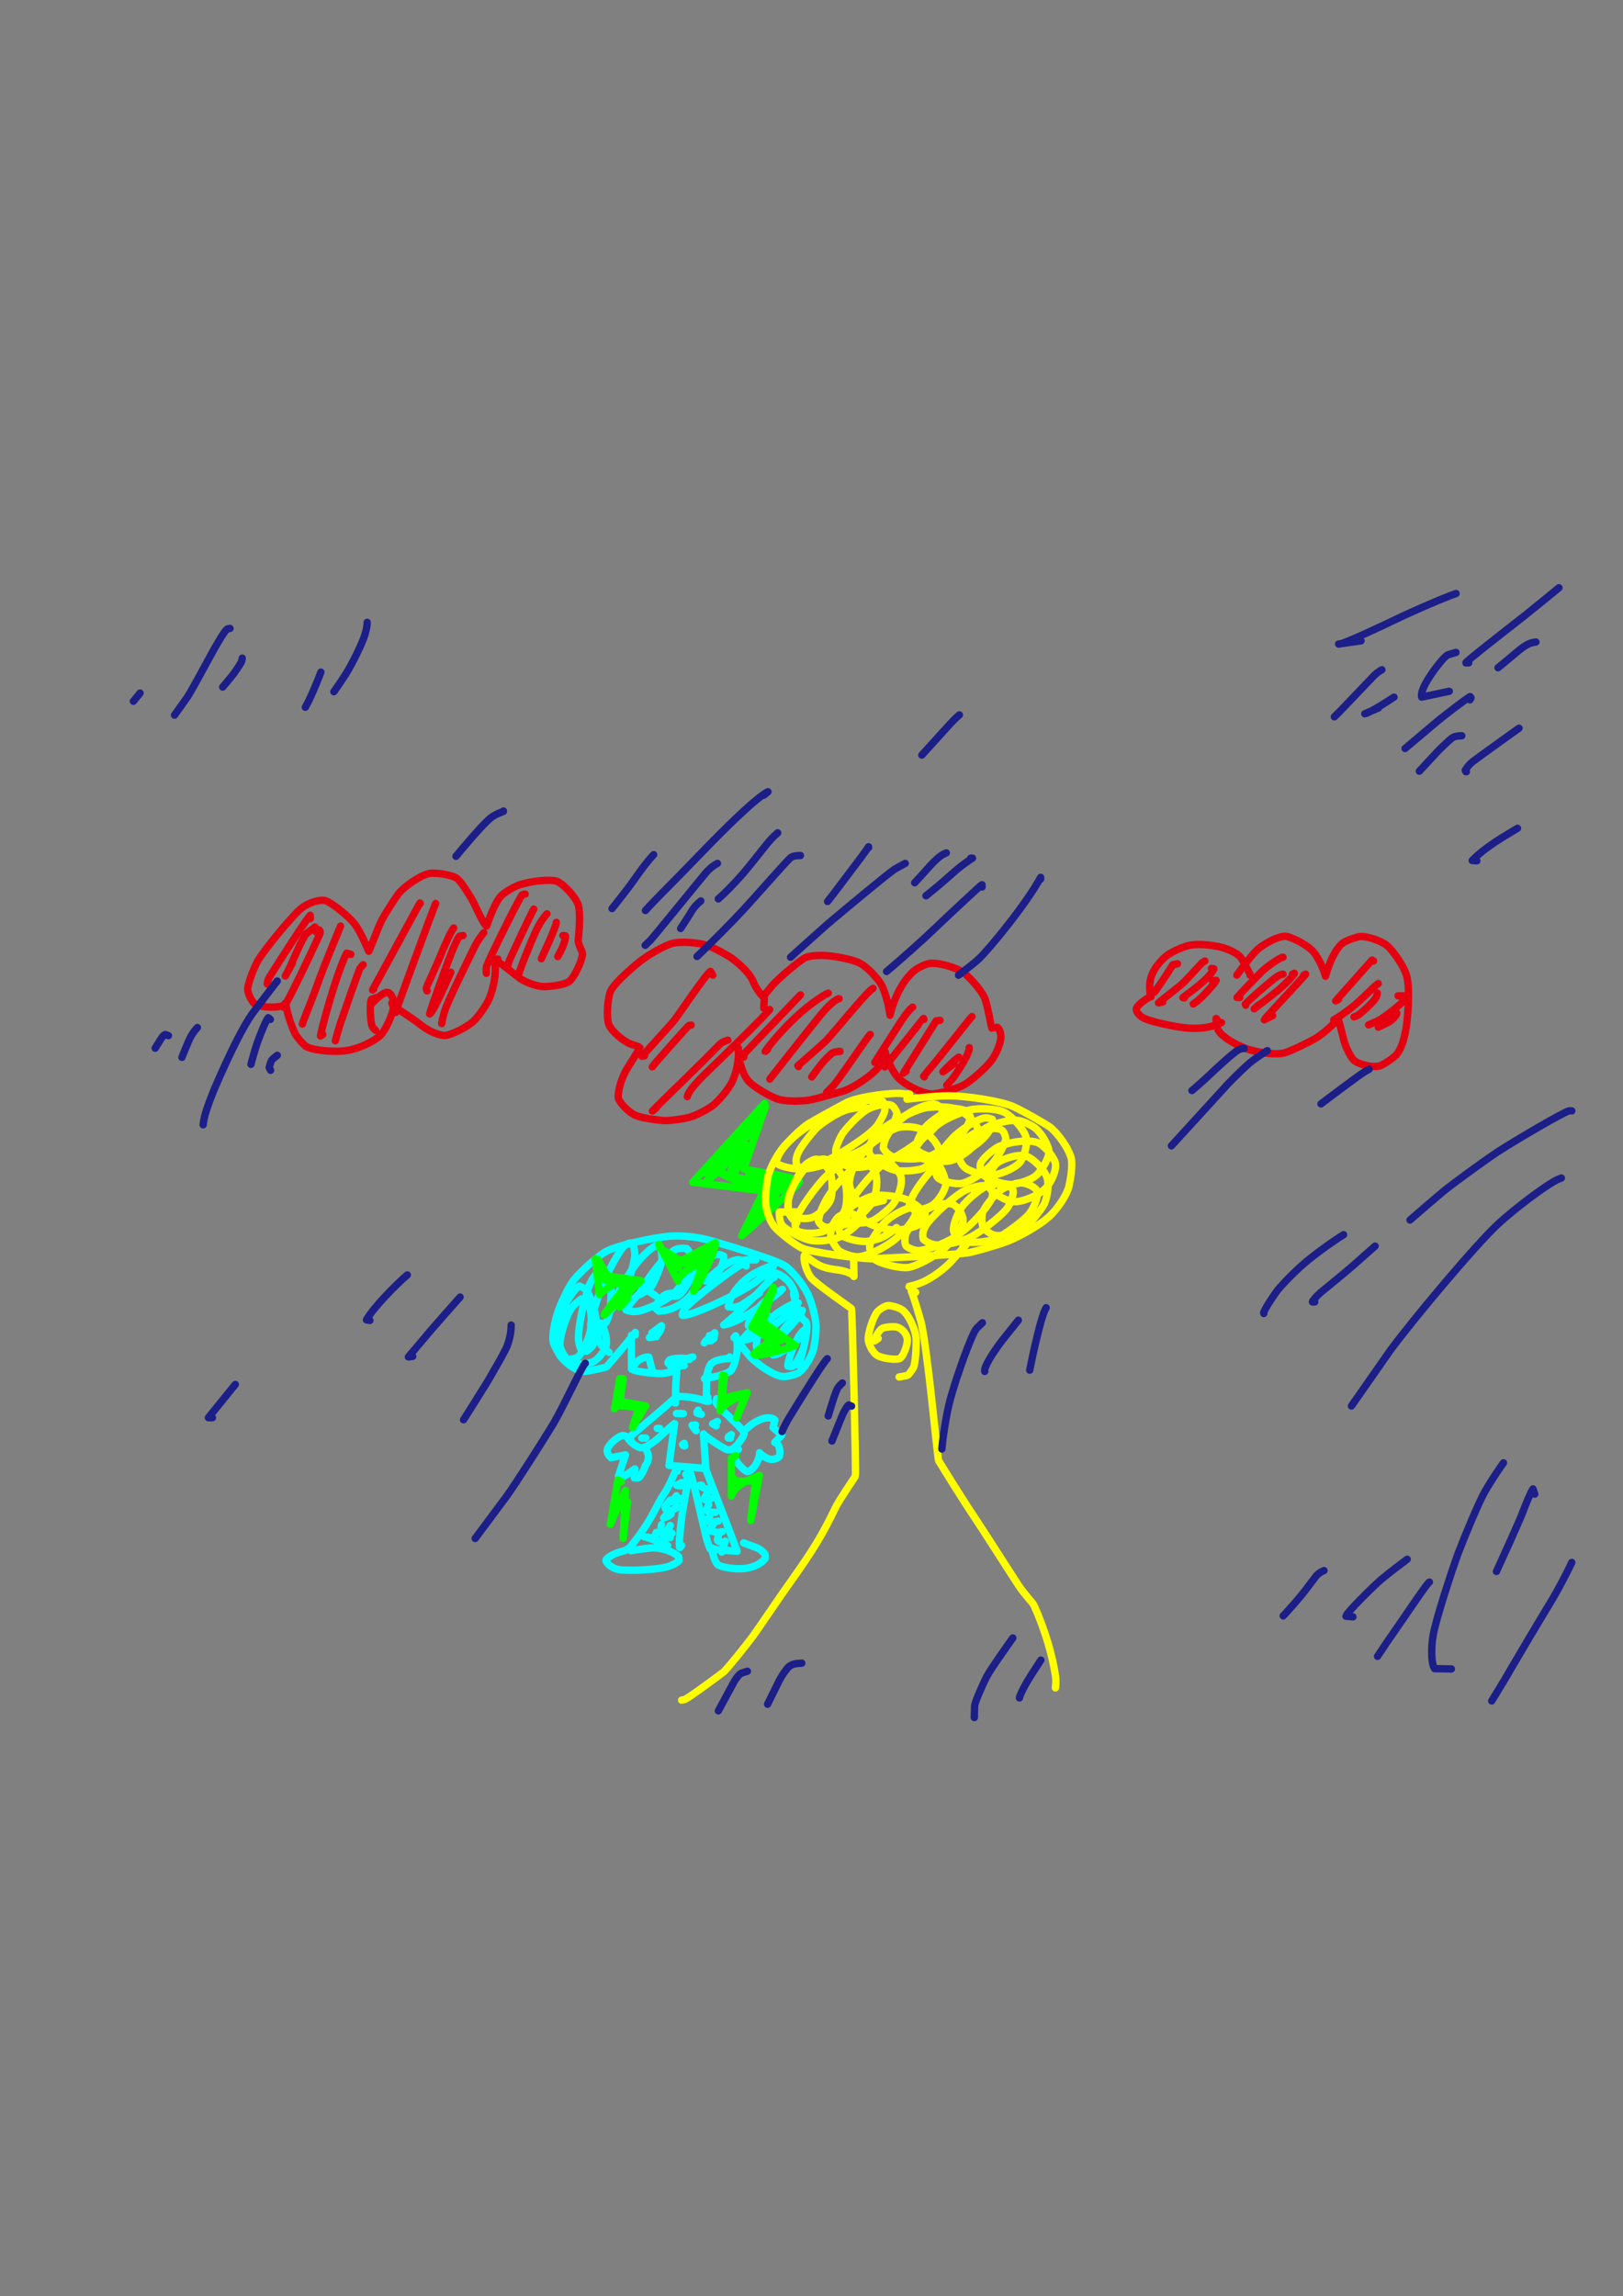 <?xml version="1.0" encoding="UTF-8" standalone="no"?>
<!DOCTYPE svg PUBLIC "-//W3C//DTD SVG 1.1//EN" "http://www.w3.org/Graphics/SVG/1.1/DTD/svg11.dtd">
<svg width="128.40" height="181.68" viewBox="0.00 0.00 535.00 757.00" xmlns="http://www.w3.org/2000/svg" xmlns:xlink="http://www.w3.org/1999/xlink">
<rect x="0.00" y="0.00" width="535.00" height="757.00" fill="#808080" stroke="none"/>
<g stroke-linecap="round" id="127">
<path d="M164.13,316.19 C164.13,316.19 162.58,316.19 162.58,316.19 C164.20,316.68 170.12,321.60 171.06,322.32 C172.83,323.65 176.78,325.20 179.10,325.25 C181.69,325.27 186.40,324.60 187.73,323.49 C189.39,322.03 192.01,316.47 192.01,314.42 C191.99,313.57 190.45,311.21 190.61,309.91 C190.72,309.02 191.51,301.17 190.60,298.28 C189.72,295.60 185.57,291.25 183.48,290.50 C181.15,289.74 174.22,290.55 170.63,291.93 C168.74,292.70 166.10,294.34 165.03,295.49 C163.17,297.58 161.10,303.25 160.40,305.32 C159.47,304.91 156.88,299.05 156.09,297.48 C155.44,296.19 152.49,291.25 150.81,289.73 C149.33,288.42 143.71,287.64 141.73,287.91 C138.60,288.42 133.17,292.43 131.62,294.32 C130.24,296.07 126.77,301.55 125.94,303.16 C124.30,306.38 121.88,313.41 121.55,313.59 C121.19,312.88 118.99,307.35 117.06,304.80 C114.75,301.80 109.46,297.75 107.47,296.99 C105.72,296.37 101.83,297.38 99.11,299.63 C96.19,302.08 87.34,312.81 84.97,316.75 C84.52,317.51 82.06,322.79 81.66,325.82 C81.47,327.31 83.09,330.53 84.25,331.11 C87.01,332.42 92.23,332.16 94.25,331.32 C94.87,334.96 96.51,339.47 97.49,341.13 C98.23,342.36 99.75,344.09 100.76,344.89 C102.31,346.02 108.43,346.90 113.32,346.46 C117.88,345.98 123.18,343.47 125.52,341.18 C127.25,339.42 129.29,334.60 129.85,331.81 C130.18,330.04 128.94,327.11 127.61,327.13 C126.15,327.22 123.69,329.60 122.20,331.24" fill="none" stroke="rgb(229, 0, 16)" stroke-width="2.43" stroke-opacity="1.00" stroke-linejoin="round"/>
<path d="M123.74,328.93 C123.75,329.03 122.88,329.28 122.53,329.39 C121.81,329.68 122.00,337.30 122.77,338.56 C122.92,338.80 123.28,339.18 123.83,339.69" fill="none" stroke="rgb(229, 0, 16)" stroke-width="2.43" stroke-opacity="1.00" stroke-linejoin="round"/>
<path d="M130.58,330.17 C130.58,330.17 129.18,330.63 129.18,330.63 C129.18,330.63 129.49,331.54 129.49,331.54 C132.16,333.33 135.88,335.67 138.70,337.89 C141.78,340.28 145.03,341.44 146.79,341.35 C148.72,341.20 153.57,338.83 155.86,336.85 C157.72,335.21 160.52,331.10 161.35,329.03 C163.52,323.41 163.38,319.06 163.16,317.53 C163.16,317.53 162.10,316.88 162.10,316.88" fill="none" stroke="rgb(229, 0, 16)" stroke-width="2.43" stroke-opacity="1.00" stroke-linejoin="round"/>
<path d="M102.31,302.83 C102.31,302.83 102.25,301.74 102.25,301.74 C100.66,303.41 88.70,322.19 88.51,322.65 C88.38,322.95 88.25,323.55 88.12,324.43" fill="none" stroke="rgb(229, 0, 16)" stroke-width="2.43" stroke-opacity="1.00" stroke-linejoin="round"/>
<path d="M103.86,305.62 C103.60,305.82 103.40,305.97 103.24,306.09 C102.65,306.52 101.21,307.59 100.88,307.93 C99.84,309.04 96.79,316.07 96.32,317.16 C95.56,318.95 94.44,321.14 94.04,321.76 C94.04,321.76 96.40,317.43 96.40,317.43" fill="none" stroke="rgb(229, 0, 16)" stroke-width="2.43" stroke-opacity="1.00" stroke-linejoin="round"/>
<path d="M104.17,307.18 C104.17,307.18 105.26,306.56 105.26,306.56 C105.62,307.01 105.66,307.43 105.24,308.37 C102.25,314.84 95.25,329.66 93.49,332.09 C93.49,332.09 93.96,330.80 93.96,330.80" fill="none" stroke="rgb(229, 0, 16)" stroke-width="2.43" stroke-opacity="1.00" stroke-linejoin="round"/>
<path d="M112.25,305.31 C112.20,305.60 106.97,317.82 104.49,324.95 C103.35,328.19 100.03,336.47 99.93,336.75 C99.83,337.01 99.75,337.29 99.68,337.59" fill="none" stroke="rgb(229, 0, 16)" stroke-width="2.43" stroke-opacity="1.00" stroke-linejoin="round"/>
<path d="M115.66,314.63 C115.66,314.63 114.28,314.24 114.28,314.24 C111.09,320.23 105.77,339.77 105.65,341.54 C105.65,341.54 106.38,341.06 106.38,341.06" fill="none" stroke="rgb(229, 0, 16)" stroke-width="2.43" stroke-opacity="1.00" stroke-linejoin="round"/>
<path d="M119.70,318.05 C119.19,318.56 118.85,318.96 118.68,319.23 C118.18,320.03 112.50,336.46 112.21,337.35 C111.47,339.69 110.77,342.12 110.55,343.09" fill="none" stroke="rgb(229, 0, 16)" stroke-width="2.43" stroke-opacity="1.00" stroke-linejoin="round"/>
<path d="M123.12,326.13 C123.12,326.13 122.81,326.35 122.81,326.35 C122.81,326.35 138.41,297.68 138.41,297.68 C138.41,297.68 138.52,297.83 138.52,297.83" fill="none" stroke="rgb(229, 0, 16)" stroke-width="2.43" stroke-opacity="1.00" stroke-linejoin="round"/>
<path d="M143.63,297.86 C142.83,299.35 131.20,331.36 131.04,331.83 C130.95,332.12 130.76,332.76 130.48,333.77" fill="none" stroke="rgb(229, 0, 16)" stroke-width="2.43" stroke-opacity="1.00" stroke-linejoin="round"/>
<path d="M149.53,305.93 C148.22,307.89 146.80,311.13 144.89,315.81 C143.71,318.67 140.66,325.17 140.57,325.59 C140.50,325.90 140.57,326.27 140.78,326.68" fill="none" stroke="rgb(229, 0, 16)" stroke-width="2.43" stroke-opacity="1.00" stroke-linejoin="round"/>
<path d="M152.64,308.42 C152.08,308.49 151.74,308.54 151.62,308.58 C150.40,308.95 145.31,323.43 142.80,330.57 C142.09,332.60 141.85,333.36 141.64,334.28 C142.65,333.49 144.47,329.59 145.77,326.78 C146.62,324.90 148.04,321.78 148.60,320.54" fill="none" stroke="rgb(229, 0, 16)" stroke-width="2.43" stroke-opacity="1.00" stroke-linejoin="round"/>
<path d="M159.47,307.49 C157.86,309.57 157.04,310.82 156.24,312.52 C153.44,318.33 147.79,329.57 146.54,333.46 C146.15,334.71 145.74,336.49 145.60,337.44" fill="none" stroke="rgb(229, 0, 16)" stroke-width="2.43" stroke-opacity="1.00" stroke-linejoin="round"/>
<path d="M173.14,294.75 C173.14,294.75 172.13,294.98 172.13,294.98 C170.77,296.75 160.69,317.24 160.37,318.67 C160.27,319.15 160.26,319.88 160.33,320.86" fill="none" stroke="rgb(229, 0, 16)" stroke-width="2.43" stroke-opacity="1.00" stroke-linejoin="round"/>
<path d="M175.94,299.72 C174.14,303.00 167.89,316.59 167.77,316.95 C167.68,317.21 167.58,317.63 167.47,318.21" fill="none" stroke="rgb(229, 0, 16)" stroke-width="2.43" stroke-opacity="1.00" stroke-linejoin="round"/>
<path d="M180.29,301.27 C178.11,303.69 176.84,306.40 175.33,309.93 C172.22,317.34 171.06,320.80 170.75,321.74 C170.75,321.74 171.04,321.77 171.04,321.77" fill="none" stroke="rgb(229, 0, 16)" stroke-width="2.43" stroke-opacity="1.00" stroke-linejoin="round"/>
<path d="M183.39,304.07 C183.42,304.02 183.41,304.18 183.39,304.23 C182.79,306.70 179.75,313.14 179.39,313.93 C179.18,314.41 178.86,315.12 178.46,316.06" fill="none" stroke="rgb(229, 0, 16)" stroke-width="2.43" stroke-opacity="1.00" stroke-linejoin="round"/>
<path d="M185.57,308.42 C185.57,308.42 186.35,308.50 186.35,308.50 C186.64,309.09 185.75,311.61 185.18,312.81 C184.98,313.23 184.54,314.08 183.87,315.36" fill="none" stroke="rgb(229, 0, 16)" stroke-width="2.43" stroke-opacity="1.00" stroke-linejoin="round"/>
<path d="M251.75,332.34 C251.75,332.34 251.98,329.09 251.98,329.09 C251.44,328.52 249.54,326.67 248.24,323.51 C247.23,321.10 244.70,318.63 241.74,316.29 C239.75,314.78 235.50,312.56 233.25,311.74 C230.29,310.70 224.43,310.31 221.79,310.96 C218.88,311.72 213.25,315.03 210.41,317.37 C205.85,321.21 202.43,324.45 201.32,326.65 C200.30,328.76 199.85,335.16 200.62,337.56 C201.46,339.97 205.52,343.28 207.78,344.13 C208.68,344.46 210.90,345.17 210.94,345.26 C210.86,345.78 207.07,351.69 206.61,352.46 C204.52,356.01 203.51,360.59 203.84,362.09 C204.21,363.43 207.19,366.82 209.79,367.82 C212.25,368.75 217.73,369.40 219.30,369.43 C221.40,369.44 225.67,368.83 227.70,368.21 C229.80,367.55 233.50,365.64 235.28,364.20 C236.70,363.04 240.19,359.18 241.48,356.34 C243.89,350.89 243.47,345.45 243.37,345.35 C243.16,348.14 244.43,353.51 246.50,356.13 C248.43,358.50 253.89,361.43 256.22,362.28 C259.09,363.29 264.91,363.05 267.23,362.60 C269.38,362.15 277.24,359.95 277.92,359.72 C281.93,358.35 287.47,354.38 289.43,352.01 C290.86,350.23 291.82,346.95 291.81,346.76 C291.99,348.13 293.80,352.64 295.80,355.02 C298.07,357.64 304.13,360.48 306.86,360.65 C309.25,360.74 315.62,358.88 317.94,357.54 C320.19,356.22 324.46,352.52 326.56,349.96 C328.51,347.53 330.03,343.45 329.93,341.59 C329.78,339.74 329.13,338.89 328.70,338.66 C328.70,338.66 326.90,338.93 326.90,338.93 C326.79,338.77 325.51,331.13 324.51,328.84 C323.49,326.58 319.73,322.13 317.50,320.58 C314.83,318.78 308.97,317.15 306.10,317.67 C304.66,317.97 302.28,319.20 301.05,320.27 C295.97,324.86 293.82,332.69 293.38,334.70 C292.95,331.21 291.65,326.49 290.36,324.32 C289.19,322.41 285.98,318.90 283.52,317.55 C281.15,316.29 274.75,315.04 271.09,314.96 C268.70,314.95 266.73,315.16 265.51,315.70 C263.38,316.67 256.10,323.09 254.77,324.66 C254.19,325.38 253.20,326.60 251.79,328.25" fill="none" stroke="rgb(229, 0, 16)" stroke-width="2.43" stroke-opacity="1.00" stroke-linejoin="round"/>
<path d="M234.97,321.47 C234.97,321.47 234.23,320.23 234.23,320.23 C233.15,320.47 223.70,334.56 222.13,336.56 C221.59,337.24 212.59,347.15 211.64,348.24 C211.64,348.24 212.46,348.07 212.46,348.07" fill="none" stroke="rgb(229, 0, 16)" stroke-width="2.43" stroke-opacity="1.00" stroke-linejoin="round"/>
<path d="M227.82,337.94 C227.47,337.90 227.14,338.03 226.81,338.32 C226.15,338.93 216.65,349.71 216.34,350.07 C216.04,350.40 215.61,350.95 215.03,351.71" fill="none" stroke="rgb(229, 0, 16)" stroke-width="2.43" stroke-opacity="1.00" stroke-linejoin="round"/>
<path d="M239.94,342.91 C238.54,343.33 237.73,343.75 236.91,344.62 C230.75,351.05 216.49,364.65 215.06,366.27 C215.06,366.27 216.33,365.28 216.33,365.28" fill="none" stroke="rgb(229, 0, 16)" stroke-width="2.43" stroke-opacity="1.00" stroke-linejoin="round"/>
<path d="M226.58,361.55 C226.67,360.75 227.40,358.70 234.54,351.99 C242.42,344.35 251.43,335.59 253.72,332.81 C253.72,332.81 253.06,333.30 253.06,333.30" fill="none" stroke="rgb(229, 0, 16)" stroke-width="2.43" stroke-opacity="1.00" stroke-linejoin="round"/>
<path d="M263.86,327.99 C263.86,327.99 244.96,347.74 244.96,347.74 C244.96,347.74 245.21,348.46 245.21,348.46" fill="none" stroke="rgb(229, 0, 16)" stroke-width="2.43" stroke-opacity="1.00" stroke-linejoin="round"/>
<path d="M252.99,346.01 C252.99,346.01 252.21,346.63 252.21,346.63 C252.13,346.61 260.98,334.48 271.83,327.99 C272.04,327.86 272.44,327.67 273.02,327.41" fill="none" stroke="rgb(229, 0, 16)" stroke-width="2.43" stroke-opacity="1.00" stroke-linejoin="round"/>
<path d="M276.60,329.24 C275.49,329.34 273.13,331.44 270.52,334.58 C266.75,339.21 257.61,350.89 255.37,353.68 C255.15,353.96 254.62,354.65 253.78,355.75" fill="none" stroke="rgb(229, 0, 16)" stroke-width="2.43" stroke-opacity="1.00" stroke-linejoin="round"/>
<path d="M287.79,325.82 C285.88,326.72 274.94,340.38 272.40,342.98 C271.42,343.99 265.08,349.56 263.01,351.35 C263.01,351.35 263.24,351.61 263.24,351.61" fill="none" stroke="rgb(229, 0, 16)" stroke-width="2.43" stroke-opacity="1.00" stroke-linejoin="round"/>
<path d="M276.91,346.63 C276.37,346.62 275.16,346.74 274.58,347.02 C273.81,347.41 271.79,349.49 270.48,351.11 C270.00,351.71 268.23,354.15 267.59,355.02" fill="none" stroke="rgb(229, 0, 16)" stroke-width="2.43" stroke-opacity="1.00" stroke-linejoin="round"/>
<path d="M286.85,341.04 C285.88,341.85 276.48,356.14 274.34,358.30 C273.73,358.89 273.12,359.49 272.51,360.09" fill="none" stroke="rgb(229, 0, 16)" stroke-width="2.43" stroke-opacity="1.00" stroke-linejoin="round"/>
<path d="M304.56,336.07 C304.56,336.07 304.44,335.76 304.44,335.76 C304.30,335.81 295.94,346.39 292.74,350.40 C292.38,350.85 292.02,351.30 291.66,351.75" fill="none" stroke="rgb(229, 0, 16)" stroke-width="2.43" stroke-opacity="1.00" stroke-linejoin="round"/>
<path d="M300.83,332.03 C299.64,332.88 298.19,334.80 294.87,340.02 C293.73,341.80 291.67,345.04 290.75,346.49 C289.92,347.80 288.73,349.69 288.37,350.26" fill="none" stroke="rgb(229, 0, 16)" stroke-width="2.43" stroke-opacity="1.00" stroke-linejoin="round"/>
<path d="M309.84,336.38 C309.84,336.38 308.60,336.54 308.60,336.54 C308.60,336.54 297.83,353.77 297.83,353.77 C297.83,353.77 298.68,353.11 298.68,353.11" fill="none" stroke="rgb(229, 0, 16)" stroke-width="2.43" stroke-opacity="1.00" stroke-linejoin="round"/>
<path d="M320.41,335.14 C319.86,335.46 313.15,344.43 305.33,353.75 C305.11,354.02 304.82,354.37 304.48,354.81 C304.48,354.81 304.68,355.02 304.68,355.02" fill="none" stroke="rgb(229, 0, 16)" stroke-width="2.43" stroke-opacity="1.00" stroke-linejoin="round"/>
<path d="M316.06,348.50 C315.52,348.87 315.08,349.21 314.74,349.51 C313.76,350.36 311.73,352.38 310.83,353.35 C310.83,353.35 314.50,350.67 314.50,350.67" fill="none" stroke="rgb(229, 0, 16)" stroke-width="2.43" stroke-opacity="1.00" stroke-linejoin="round"/>
<path d="M319.48,345.39 C319.67,346.69 317.66,350.19 315.75,353.09 C314.96,354.29 314.38,355.12 314.01,355.59 C313.69,355.99 313.06,356.72 312.09,357.79" fill="none" stroke="rgb(229, 0, 16)" stroke-width="2.43" stroke-opacity="1.00" stroke-linejoin="round"/>
<path d="M412.06,321.47 C412.06,321.47 412.06,321.16 412.06,321.16 C411.91,320.99 409.78,316.60 408.82,315.44 C407.72,314.15 404.24,312.56 401.64,312.06 C398.27,311.43 395.50,311.16 392.69,311.54 C390.07,311.92 385.69,314.04 384.19,315.36 C381.10,318.16 379.59,320.86 379.16,323.24 C378.72,325.85 379.22,328.44 379.42,328.61 C379.04,328.50 375.48,330.63 374.61,332.41 C374.32,333.07 375.18,334.82 377.28,335.78 C379.75,336.89 387.00,338.45 390.72,338.85 C397.22,339.52 401.37,337.84 402.64,337.13 C402.64,337.13 401.99,337.25 401.99,337.25" fill="none" stroke="rgb(229, 0, 16)" stroke-width="2.43" stroke-opacity="1.00" stroke-linejoin="round"/>
<path d="M401.19,336.07 C401.19,336.07 401.03,336.07 401.03,336.07 C401.03,336.07 400.88,335.92 400.88,335.92 C400.88,335.92 400.88,335.76 400.88,335.76 C400.86,337.41 401.17,339.06 401.92,340.14 C403.42,342.21 408.18,345.04 412.42,346.21 C416.82,347.37 420.86,347.68 423.22,347.16 C424.86,346.77 431.01,343.85 433.36,342.48 C437.54,340.02 440.83,336.15 441.08,336.00 C441.38,336.20 442.86,342.64 443.13,343.52 C443.78,345.57 445.23,348.45 446.18,349.44 C447.70,350.95 452.81,352.15 455.06,351.32 C456.21,350.86 458.97,349.02 459.98,348.06 C461.96,346.10 463.22,341.83 463.79,336.75 C464.38,331.30 464.55,325.40 463.80,322.11 C463.01,318.84 459.32,313.48 457.17,311.69 C455.24,310.13 450.55,308.50 448.17,308.78 C446.82,308.97 443.76,310.09 442.67,310.86 C439.33,313.33 437.07,321.13 436.92,321.83 C436.65,320.37 434.90,316.13 433.01,313.87 C431.01,311.52 426.65,309.44 424.41,308.75 C422.71,308.28 419.14,309.63 415.34,312.35 C413.65,313.59 411.02,316.98 409.17,319.48 C408.69,320.14 408.20,320.81 407.71,321.47" fill="none" stroke="rgb(229, 0, 16)" stroke-width="2.43" stroke-opacity="1.00" stroke-linejoin="round"/>
<path d="M388.14,317.74 C388.14,317.74 386.62,318.03 386.62,318.03 C383.91,322.42 381.69,325.52 380.98,326.52 C380.77,326.81 380.64,327.00 380.61,327.10" fill="none" stroke="rgb(229, 0, 16)" stroke-width="2.43" stroke-opacity="1.00" stroke-linejoin="round"/>
<path d="M397.15,316.81 C396.66,317.11 396.32,317.35 396.13,317.52 C395.77,317.84 391.10,323.11 389.40,324.59 C387.70,326.06 382.12,330.28 381.90,330.62 C381.90,330.62 383.31,330.31 383.31,330.31" fill="none" stroke="rgb(229, 0, 16)" stroke-width="2.43" stroke-opacity="1.00" stroke-linejoin="round"/>
<path d="M399.32,319.29 C399.32,319.29 400.10,319.37 400.10,319.37 C400.15,319.63 398.90,322.10 393.34,326.28 C392.46,326.94 390.30,328.57 389.95,328.91 C389.95,328.91 390.40,328.97 390.40,328.97" fill="none" stroke="rgb(229, 0, 16)" stroke-width="2.43" stroke-opacity="1.00" stroke-linejoin="round"/>
<path d="M399.63,323.33 C399.63,323.33 400.88,323.18 400.88,323.18 C400.69,323.91 396.45,328.62 394.82,329.92 C394.57,330.12 394.08,330.47 393.34,330.99" fill="none" stroke="rgb(229, 0, 16)" stroke-width="2.43" stroke-opacity="1.00" stroke-linejoin="round"/>
<path d="M422.93,315.57 C422.37,315.43 418.04,318.26 415.87,320.36 C414.85,321.35 408.87,327.53 407.78,328.85 C407.78,328.85 408.69,328.86 408.69,328.86" fill="none" stroke="rgb(229, 0, 16)" stroke-width="2.43" stroke-opacity="1.00" stroke-linejoin="round"/>
<path d="M422.93,321.16 C422.94,321.15 422.88,321.15 422.78,321.16 C421.92,321.28 420.72,322.02 418.66,323.73 C416.53,325.54 412.65,328.83 410.49,331.03 C410.49,331.03 410.65,331.40 410.65,331.40" fill="none" stroke="rgb(229, 0, 16)" stroke-width="2.43" stroke-opacity="1.00" stroke-linejoin="round"/>
<path d="M426.04,321.16 C426.04,321.16 426.66,320.85 426.66,320.85 C426.72,321.31 423.92,324.24 421.15,326.57 C419.04,328.33 414.64,331.65 413.43,332.56 C413.43,332.56 414.94,331.24 414.94,331.24" fill="none" stroke="rgb(229, 0, 16)" stroke-width="2.43" stroke-opacity="1.00" stroke-linejoin="round"/>
<path d="M429.77,321.47 C429.77,321.47 430.39,321.16 430.39,321.16 C429.97,321.66 428.79,322.97 427.89,323.96 C423.22,329.09 416.80,335.86 416.74,336.20 C416.74,336.20 419.52,334.83 419.52,334.83" fill="none" stroke="rgb(229, 0, 16)" stroke-width="2.43" stroke-opacity="1.00" stroke-linejoin="round"/>
<path d="M452.76,316.81 C452.76,316.81 452.61,316.81 452.61,316.81 C452.61,316.81 452.29,316.50 452.29,316.50 C452.29,316.50 440.30,329.97 440.30,329.97 C440.30,329.97 441.21,329.46 441.21,329.46" fill="none" stroke="rgb(229, 0, 16)" stroke-width="2.43" stroke-opacity="1.00" stroke-linejoin="round"/>
<path d="M454.31,324.27 C454.01,324.51 453.82,324.65 453.74,324.68 C453.34,324.89 448.56,329.73 446.27,331.59 C445.00,332.60 442.96,334.11 441.72,334.94 C441.29,335.23 440.60,335.66 439.66,336.23" fill="none" stroke="rgb(229, 0, 16)" stroke-width="2.43" stroke-opacity="1.00" stroke-linejoin="round"/>
<path d="M454.00,327.37 C453.97,328.08 453.76,328.71 453.17,329.47 C451.57,331.49 448.30,334.30 447.60,334.71 C447.35,334.85 446.92,335.03 446.33,335.23" fill="none" stroke="rgb(229, 0, 16)" stroke-width="2.43" stroke-opacity="1.00" stroke-linejoin="round"/>
<path d="M460.84,328.30 C460.84,328.30 463.17,328.30 463.17,328.30 C463.17,328.30 463.64,328.77 463.64,328.77 C462.92,330.32 456.58,335.24 454.49,336.37 C453.93,336.67 452.81,337.17 451.14,337.87" fill="none" stroke="rgb(229, 0, 16)" stroke-width="2.43" stroke-opacity="1.00" stroke-linejoin="round"/>
<path d="M459.60,333.59 C459.60,333.59 460.45,334.00 460.45,334.00 C460.52,334.60 458.83,336.35 457.86,336.91 C457.37,337.18 456.20,337.76 454.34,338.64" fill="none" stroke="rgb(229, 0, 16)" stroke-width="2.43" stroke-opacity="1.00" stroke-linejoin="round"/>
<path d="M252.06,364.65 C252.06,364.65 252.06,363.72 252.06,363.72 C252.06,363.72 228.37,389.73 228.37,389.73 C228.37,389.73 251.74,392.62 251.74,392.62 C251.74,392.62 244.47,407.36 244.47,407.36 C246.12,406.16 262.64,390.80 262.75,390.67 C262.89,390.51 263.16,390.15 263.55,389.60 C262.97,388.88 259.71,388.02 255.91,387.31 C252.76,386.78 246.49,385.69 245.16,385.33 C245.16,385.33 252.28,364.87 252.28,364.87 C252.28,364.87 235.01,386.97 235.01,386.97 C235.01,386.97 250.22,370.38 250.22,370.38 C250.22,370.38 232.31,386.59 232.31,386.59 C232.31,386.59 242.70,376.80 242.70,376.80 C242.70,376.80 232.40,390.13 232.40,390.13 C232.40,390.13 245.87,377.48 245.87,377.48 C245.87,377.48 241.02,385.64 241.02,385.64 C241.02,385.64 246.25,379.09 246.25,379.09 C246.25,379.09 241.83,387.08 241.83,387.08 C241.83,387.08 243.30,383.00 243.30,383.00 C243.30,383.00 241.36,388.65 241.36,388.65 C241.36,388.65 237.02,386.51 237.02,386.51 C237.02,386.51 255.05,391.40 255.05,391.40 C255.05,391.40 241.64,388.85 241.64,388.85 C241.64,388.85 259.59,392.09 259.59,392.09 C259.59,392.09 238.78,387.46 238.78,387.46 C238.78,387.46 257.02,390.65 257.02,390.65 C257.02,390.65 246.85,386.94 246.85,386.94 C250.63,387.52 257.60,389.27 257.92,389.44 C258.30,389.64 259.15,390.18 260.45,391.06" fill="none" stroke="rgb(0, 255, 0)" stroke-width="2.43" stroke-opacity="1.00" stroke-linejoin="round"/>
<path d="M257.96,392.31 C256.66,392.59 255.79,392.54 255.54,392.62 C254.41,392.97 251.24,396.97 250.53,398.17 C250.53,398.17 258.32,390.47 258.32,390.47 C258.32,390.47 249.39,401.40 249.39,401.40 C249.39,401.40 255.54,394.10 255.54,394.10 C255.44,395.04 252.72,399.41 251.60,400.54 C251.22,400.91 250.34,401.69 248.95,402.87" fill="none" stroke="rgb(0, 255, 0)" stroke-width="2.43" stroke-opacity="1.00" stroke-linejoin="round"/>
<path d="M299.84,360.65 C299.28,360.65 298.13,360.64 298.02,360.61 C295.22,359.94 283.39,361.42 279.24,363.41 C277.26,364.38 267.95,369.53 266.65,370.35 C263.85,372.14 259.96,376.13 258.16,378.26 C256.14,380.69 253.84,385.13 253.22,387.57 C252.81,389.24 252.33,393.87 252.34,395.85 C252.39,398.55 253.60,402.56 255.52,404.71 C257.40,406.78 262.01,410.27 264.16,411.38 C267.08,412.83 282.31,414.82 286.91,414.97 C287.27,414.98 316.01,413.75 319.84,412.88 C323.51,412.02 329.90,410.14 332.70,408.99 C336.72,407.30 342.50,404.01 345.64,401.26 C348.65,398.58 351.52,394.07 352.25,391.51 C352.83,389.34 353.60,384.52 353.16,382.08 C352.55,379.02 348.78,373.50 345.87,371.39 C345.01,370.78 336.94,366.03 333.80,364.72 C329.28,362.85 318.60,361.32 313.06,361.25 C310.15,361.23 306.29,361.54 301.17,362.12 C300.44,362.20 299.71,362.29 298.97,362.37" fill="none" stroke="rgb(255, 255, 0)" stroke-width="2.43" stroke-opacity="1.00" stroke-linejoin="round"/>
<path d="M286.02,365.54 C285.44,364.91 281.16,365.04 278.27,366.15 C274.77,367.52 270.55,370.62 269.31,371.76 C267.66,373.32 264.22,377.84 263.40,379.41 C262.06,382.05 262.26,383.30 262.99,384.79 C264.59,385.17 268.72,384.27 272.52,382.59 C275.98,381.03 285.88,374.96 288.87,371.41 C289.79,370.30 290.93,368.26 291.43,366.94 C291.86,365.79 291.70,364.75 291.03,363.14 C288.40,362.29 283.14,362.85 279.46,364.13 C274.88,365.77 265.87,371.22 262.09,374.47 C256.58,379.27 255.77,382.49 256.00,383.44 C257.26,384.66 261.97,385.59 265.21,385.36 C270.18,384.97 280.30,381.37 284.80,378.76 C286.66,377.66 291.06,374.44 292.97,372.37 C294.87,370.28 295.57,367.93 295.71,366.86 C294.91,365.20 294.34,364.48 293.44,364.25 C291.56,363.79 287.89,364.48 285.38,366.07 C282.64,367.84 278.29,372.61 277.40,374.23 C276.45,376.02 275.64,378.08 275.50,379.08 C275.43,380.10 275.78,381.97 276.34,382.77 C276.97,383.60 279.60,384.65 281.28,384.84 C284.29,385.12 289.95,383.77 292.45,382.74 C296.43,381.07 305.70,374.90 308.54,371.14 C310.24,368.85 310.64,366.81 310.64,365.83 C309.48,364.48 308.69,363.95 307.58,363.96 C305.14,364.04 300.79,365.87 297.86,368.26 C292.02,373.11 291.28,376.71 291.16,378.50 C291.91,379.82 292.95,380.82 294.42,381.39 C297.00,382.36 303.26,382.30 306.37,381.19 C309.54,380.02 315.12,376.05 317.12,373.70 C318.94,371.51 319.70,369.40 319.92,368.32 C319.92,368.32 319.03,366.38 319.03,366.38 C316.92,365.66 315.61,365.40 314.47,365.61 C311.96,366.11 307.44,368.94 304.83,371.81 C303.73,373.06 301.56,377.20 302.04,378.68 C302.61,380.24 307.48,381.94 310.35,381.83 C313.13,381.68 318.68,379.46 321.29,377.66 C326.71,373.82 327.22,370.51 327.13,369.02 C325.83,368.50 324.91,368.38 323.76,368.75 C321.13,369.61 317.03,372.35 314.89,374.31 C312.96,376.12 310.39,379.39 309.46,381.04 C308.40,383.02 307.86,386.79 309.14,388.23 C310.32,389.48 314.95,390.53 317.11,390.12 C319.69,389.58 324.42,386.56 326.78,384.01 C328.86,381.72 331.43,377.12 331.52,375.44 C331.53,374.60 330.94,373.19 330.38,372.67 C329.12,371.63 324.75,371.79 321.40,373.48 C318.13,375.18 308.58,383.74 305.01,388.16 C300.97,393.19 300.08,395.84 299.77,397.33 C299.77,397.33 301.28,398.87 301.28,398.87 C303.02,399.05 305.99,398.31 307.64,397.14 C309.34,395.89 311.45,392.62 311.70,390.80 C311.92,388.88 310.41,384.87 308.63,383.12 C306.72,381.30 301.91,379.82 299.88,380.03 C297.95,380.27 293.45,382.16 291.45,383.58 C287.03,386.77 279.98,395.87 279.17,398.57 C278.71,400.16 278.86,401.50 279.48,402.50 C281.18,403.51 285.58,403.37 287.76,402.40 C289.76,401.48 293.45,398.16 294.32,397.07 C296.33,394.46 297.63,389.98 296.93,387.74 C296.19,385.53 292.38,382.11 290.14,381.71 C287.82,381.35 282.94,383.75 280.98,385.39 C271.39,393.62 269.92,400.97 269.80,402.66 C270.33,403.65 271.11,404.34 272.22,404.56 C274.15,404.90 278.95,403.91 281.36,402.47 C283.63,401.07 286.99,397.45 287.63,396.27 C289.07,393.51 289.43,388.72 288.52,386.55 C288.06,385.54 286.72,383.94 285.86,383.39 C284.95,382.84 282.79,382.38 281.58,382.50 C279.19,382.78 274.67,385.62 272.65,387.45 C269.05,390.77 262.98,399.48 262.34,402.06 C261.92,403.75 262.12,405.01 262.82,405.87 C264.67,406.74 268.81,406.83 271.14,406.04 C273.61,405.16 277.40,401.48 278.44,399.06 C279.42,396.62 279.32,391.33 278.22,388.70 C277.08,386.09 273.82,382.48 271.84,382.14 C270.76,382.01 268.54,382.59 267.35,383.32 C264.98,384.87 261.25,390.60 260.10,394.19 C259.60,395.88 259.62,399.66 260.75,400.76 C261.78,401.71 265.82,401.99 267.59,401.42 C269.64,400.71 272.86,397.74 273.74,395.61 C274.56,393.48 274.46,388.88 273.68,386.73 C272.92,384.75 270.47,382.16 269.03,382.15 C268.19,382.18 266.37,383.13 265.48,384.05 C263.43,386.27 260.58,392.57 259.96,395.13 C259.75,396.18 259.64,398.29 259.84,399.30 C260.08,400.48 261.18,401.86 262.61,403.15" fill="none" stroke="rgb(255, 255, 0)" stroke-width="2.43" stroke-opacity="1.00" stroke-linejoin="round"/>
<path d="M262.41,399.52 C262.41,399.52 256.86,399.56 256.86,399.56 C256.93,402.25 257.26,403.53 258.33,404.45 C260.65,406.38 264.70,408.40 267.29,408.92 C269.82,409.39 274.35,408.88 276.62,407.87 C278.57,406.96 282.56,404.19 283.79,402.03 C283.15,401.16 281.91,400.31 280.63,400.17 C279.35,400.05 277.26,400.50 276.53,401.04 C274.87,402.37 273.40,405.86 273.92,408.04 C274.27,409.28 275.72,411.65 276.74,412.46 C277.84,413.29 280.98,414.29 282.57,414.33 C285.67,414.31 291.85,411.25 295.13,408.50 C300.90,403.57 301.98,400.03 302.09,399.20 C302.09,399.20 301.08,398.01 301.08,398.01 C299.51,397.97 295.36,399.80 292.69,402.04 C289.97,404.35 286.90,409.21 286.71,410.45 C286.56,411.94 287.12,414.05 288.07,414.99 C289.77,416.56 296.56,418.22 299.41,417.85 C302.18,417.44 308.37,414.09 311.13,411.71 C313.82,409.33 317.13,404.55 317.45,402.57 C317.69,400.74 315.80,397.74 314.05,397.02 C312.08,396.26 307.25,397.35 304.60,399.32 C302.16,401.18 299.03,405.55 298.59,406.83 C298.15,408.26 298.15,410.00 298.71,410.75 C299.24,411.39 301.15,412.17 302.41,412.26 C305.06,412.38 311.29,410.08 315.07,407.60 C320.42,404.04 325.46,398.08 326.78,395.31 C327.37,394.05 327.30,392.95 326.71,391.17 C325.26,390.50 321.57,390.85 318.17,392.41 C314.91,393.96 307.37,400.68 305.28,403.91 C304.06,405.89 304.06,407.02 304.35,408.49 C305.37,409.42 306.65,410.12 308.14,410.36 C310.88,410.77 316.95,409.44 320.35,407.63 C323.59,405.87 329.57,401.23 331.56,398.89 C333.46,396.59 334.50,393.01 333.72,391.91 C332.89,390.86 328.96,389.88 326.62,390.45 C323.73,391.21 318.63,395.60 316.98,398.03 C315.82,399.83 314.10,403.51 314.31,405.66 C314.45,406.82 315.87,408.50 317.04,409.04 C319.26,409.97 325.24,409.65 328.34,408.30 C331.27,406.98 337.10,402.64 339.07,400.43 C340.95,398.25 342.34,394.24 341.92,392.77 C341.45,391.35 338.25,389.76 335.90,389.97 C334.54,390.12 331.81,391.13 330.31,392.05 C327.53,393.82 324.25,398.45 323.89,399.79 C323.52,401.31 323.59,403.59 324.14,404.62 C324.65,405.51 326.41,406.78 327.55,407.14 C329.84,407.79 334.98,406.67 337.42,404.97 C339.77,403.27 343.24,398.79 344.23,396.93 C345.15,395.03 345.95,390.62 345.11,388.10 C344.25,385.66 340.51,381.74 338.04,381.07 C335.27,380.39 330.16,382.17 328.54,383.53 C326.86,385.08 325.06,388.96 325.93,391.18 C326.80,393.19 331.44,395.94 334.26,396.16 C337.09,396.32 342.19,394.13 344.48,391.93 C346.60,389.84 348.30,385.73 347.92,383.56 C347.49,381.45 344.34,377.63 341.99,376.67 C339.21,375.63 332.89,376.31 329.04,378.09 C327.51,378.84 323.65,382.06 323.16,383.75 C322.93,384.66 323.34,386.35 323.95,387.14 C325.23,388.66 330.01,390.44 333.26,390.49 C334.86,390.49 339.26,389.29 341.28,387.75 C343.37,386.12 345.80,381.75 345.79,379.70 C345.73,377.68 343.30,373.53 341.23,371.88 C340.06,370.99 337.52,369.76 336.10,369.47 C333.11,368.91 327.73,370.37 325.32,371.66 C323.02,372.94 319.08,376.28 317.80,377.97 C317.18,378.86 316.39,380.57 316.27,381.47 C316.18,382.46 317.19,384.24 318.19,385.02 C319.94,386.33 324.67,387.55 326.06,387.55 C329.24,387.47 334.22,385.32 336.06,383.36 C337.77,381.45 338.82,376.95 338.13,374.60 C337.35,372.18 333.56,367.82 330.84,366.58 C327.98,365.33 322.31,365.32 319.71,365.90 C317.46,366.44 313.31,368.17 311.04,369.50 C305.95,372.56 301.81,377.81 301.59,379.10 C301.49,379.84 302.32,381.13 303.13,381.62 C304.78,382.53 310.56,383.26 313.27,382.67 C316.10,382.01 320.64,378.73 321.74,376.60 C322.27,375.52 322.59,373.41 322.39,372.33 C321.93,370.22 318.22,366.69 315.51,365.66 C312.79,364.68 307.06,364.77 304.69,365.29 C300.41,366.31 291.64,371.04 288.84,373.81 C287.51,375.17 285.90,378.66 286.62,380.35 C287.42,382.10 292.09,385.16 295.18,385.82 C298.04,386.38 302.98,385.73 304.21,385.20 C306.95,383.95 309.57,380.72 309.47,378.92 C309.30,377.21 305.96,373.32 303.65,372.29 C301.23,371.24 297.53,371.27 295.90,371.76 C294.03,372.34 290.22,374.51 288.38,376.06 C286.52,377.66 283.27,381.38 282.14,383.23 C280.99,385.15 279.90,388.61 279.98,390.21 C280.19,393.27 283.66,397.16 285.03,398.57" fill="none" stroke="rgb(255, 255, 0)" stroke-width="2.43" stroke-opacity="1.00" stroke-linejoin="round"/>
<path d="M291.20,395.77 C290.05,396.05 286.85,396.81 286.31,397.00 C284.98,397.46 284.12,398.40 283.61,399.64 C284.20,401.32 284.76,402.30 285.69,402.92 C287.63,404.19 292.30,405.48 295.14,405.53 C297.87,405.53 301.70,404.53 303.53,403.42 C304.36,402.90 304.71,402.09 305.02,400.40 C304.37,398.97 301.39,396.61 298.90,395.51 C296.13,394.32 290.41,393.77 288.31,394.15 C286.38,394.54 282.51,396.38 280.96,397.59 C279.49,398.77 277.08,402.01 276.76,403.01 C276.39,404.34 276.53,406.17 277.17,406.98 C278.28,408.29 283.28,409.47 285.79,409.26 C286.92,409.15 289.16,408.58 290.25,408.16 C292.28,407.34 294.22,405.83 295.52,404.70" fill="none" stroke="rgb(255, 255, 0)" stroke-width="2.43" stroke-opacity="1.00" stroke-linejoin="round"/>
<path d="M281.41,415.64 C281.41,415.64 281.49,420.82 281.49,420.82 C281.42,420.22 279.01,419.00 276.23,418.66 C272.77,418.23 270.72,417.82 267.98,415.84 C267.28,415.32 265.54,414.03 265.16,413.85 C264.67,414.99 265.76,419.22 267.40,421.28 C269.08,423.34 280.35,431.05 280.67,431.43 C280.98,431.83 282.20,486.33 281.98,486.66 C281.23,487.75 276.43,494.89 275.44,496.95 C270.85,506.49 267.98,510.98 261.41,520.33 C255.33,528.84 250.02,537.02 247.30,540.57 C245.19,543.29 240.59,549.14 238.58,551.15 C238.36,551.36 226.79,560.00 225.61,560.31 C225.43,560.36 225.12,560.41 224.69,560.47" fill="none" stroke="rgb(255, 255, 0)" stroke-width="2.43" stroke-opacity="1.00" stroke-linejoin="round"/>
<path d="M301.57,426.01 C301.57,426.01 299.65,424.09 299.65,424.09 C299.67,424.00 301.98,423.74 304.98,422.28 C307.97,420.78 311.53,418.09 313.59,415.83 C315.52,413.62 317.87,410.95 318.41,410.48 C318.41,410.48 317.40,411.03 317.40,411.03" fill="none" stroke="rgb(255, 255, 0)" stroke-width="2.43" stroke-opacity="1.00" stroke-linejoin="round"/>
<path d="M301.85,426.01 C301.85,426.01 300.61,426.01 300.61,426.01 C300.61,426.01 300.41,425.72 300.41,425.72 C300.66,426.06 301.69,429.13 303.47,435.32 C305.54,442.49 309.05,480.92 309.39,481.52 C309.56,481.82 317.18,494.14 320.61,499.25 C324.87,505.63 331.63,516.36 335.82,522.75 C337.85,525.81 340.41,528.30 340.85,529.24 C344.48,537.32 347.01,545.98 347.97,552.80 C348.05,553.41 348.07,554.16 348.03,555.05 C348.02,555.20 347.98,555.66 347.92,556.44" fill="none" stroke="rgb(255, 255, 0)" stroke-width="2.43" stroke-opacity="1.00" stroke-linejoin="round"/>
<path d="M289.47,441.27 C289.47,441.27 288.32,442.06 288.32,442.06 C288.26,441.09 289.88,438.46 290.75,437.96 C291.62,437.50 294.12,437.24 295.49,437.46 C296.81,437.70 298.77,439.19 299.07,441.42 C299.28,443.28 297.75,447.25 296.61,447.85 C295.28,448.46 290.96,447.82 289.31,446.93 C287.71,446.02 286.20,443.18 286.19,441.23 C286.23,439.22 287.78,434.27 289.14,432.55 C289.93,431.60 291.68,430.52 292.72,430.41 C293.79,430.33 296.25,431.08 297.37,431.81 C299.59,433.36 301.80,438.34 301.99,441.33 C302.10,443.69 301.82,449.36 301.09,450.88 C300.80,451.46 299.58,453.12 299.32,453.30 C299.03,453.50 298.08,453.68 296.38,453.94" fill="none" stroke="rgb(255, 255, 0)" stroke-width="2.43" stroke-opacity="1.00" stroke-linejoin="round"/>
<path d="M209.43,439.25 C209.43,439.25 209.43,439.39 209.43,439.39 C209.43,439.39 209.14,439.63 209.14,439.63 C207.20,442.10 200.83,449.67 199.98,450.55 C199.70,450.83 193.75,452.13 192.27,452.12 C190.32,452.06 187.00,449.82 185.29,447.77 C184.41,446.67 182.82,443.94 182.46,442.75 C181.78,440.38 182.98,435.26 183.98,432.23 C184.78,429.96 187.13,424.70 188.92,422.27 C191.03,419.45 197.02,414.04 199.97,412.47 C203.82,410.47 215.45,408.00 220.57,407.55 C224.61,407.21 229.62,407.70 234.30,408.99 C241.08,410.95 255.54,415.30 258.55,417.15 C261.08,418.75 264.77,423.51 266.28,426.61 C267.66,429.53 268.82,434.31 268.97,436.71 C269.08,438.99 268.61,443.31 268.00,445.30 C267.16,447.93 264.82,451.77 262.93,452.76 C261.95,453.25 259.36,453.84 258.16,453.83 C255.49,453.73 249.96,450.16 247.07,447.01 C245.94,445.75 244.83,444.30 243.69,442.71" fill="none" stroke="rgb(0, 255, 255)" stroke-width="2.43" stroke-opacity="1.00" stroke-linejoin="round"/>
<path d="M246.00,417.37 C246.00,417.37 245.90,416.98 245.90,416.98 C245.34,416.80 244.72,416.79 243.99,417.14 C241.30,418.49 228.33,428.44 226.35,430.78 C225.22,432.12 224.80,433.04 224.97,433.63 C227.38,434.15 243.40,426.76 249.17,422.57 C251.78,420.66 255.13,417.49 255.14,417.13 C254.90,416.90 250.11,418.84 247.91,420.25 C241.37,424.59 240.07,429.74 240.09,430.79 C242.31,431.13 243.65,430.87 245.50,429.54 C246.23,429.02 248.77,427.31 250.33,426.27" fill="none" stroke="rgb(0, 255, 255)" stroke-width="2.43" stroke-opacity="1.00" stroke-linejoin="round"/>
<path d="M255.21,421.11 C255.21,421.11 255.21,420.97 255.21,420.97 C255.21,420.97 255.06,420.82 255.06,420.82 C254.79,420.89 246.51,430.08 240.72,434.95 C239.99,435.56 239.27,436.17 238.55,436.79 C245.19,435.75 257.76,425.37 257.91,425.05 C254.69,426.59 251.17,429.57 249.21,432.04 C247.19,434.62 246.69,436.18 246.67,436.99 C246.67,436.99 251.18,434.93 251.18,434.93" fill="none" stroke="rgb(0, 255, 255)" stroke-width="2.43" stroke-opacity="1.00" stroke-linejoin="round"/>
<path d="M252.91,433.49 C252.68,433.75 251.54,434.62 251.11,435.00 C250.76,435.31 244.79,441.12 244.63,441.85 C251.79,441.51 262.92,430.54 263.13,429.50 C262.11,429.18 257.15,431.96 255.06,433.84 C253.41,435.36 250.99,438.37 250.05,440.08 C249.48,441.14 249.32,442.23 249.35,444.14 C250.48,444.77 252.09,444.49 254.23,443.12 C257.75,440.86 264.72,432.91 264.47,431.98 C263.29,432.59 259.52,436.66 257.87,438.88 C256.21,441.18 254.18,445.18 254.82,446.66 C256.80,446.82 262.11,442.85 264.28,440.39 C265.07,439.48 265.50,438.71 265.61,438.24 C262.90,439.07 259.62,448.50 259.72,450.37 C260.91,450.69 261.69,450.54 262.37,449.40 C263.24,447.98 264.34,445.81 264.64,445.04 C264.64,445.04 263.20,450.03 263.20,450.03 C263.80,449.02 264.95,444.39 265.46,441.75 C265.62,440.85 265.74,440.12 265.82,439.58 C266.11,437.47 266.03,436.27 265.64,435.69 C263.44,434.71 261.65,427.21 261.58,426.56 C261.58,426.56 262.23,427.60 262.23,427.60 C262.41,426.92 261.44,424.26 260.03,422.60 C258.52,420.86 256.73,419.98 255.62,419.64 C255.62,419.64 253.19,421.40 253.19,421.40" fill="none" stroke="rgb(0, 255, 255)" stroke-width="2.43" stroke-opacity="1.00" stroke-linejoin="round"/>
<path d="M249.16,415.35 C247.66,415.32 246.68,415.32 246.21,415.35 C245.75,415.38 245.15,415.48 244.41,415.64 C244.27,415.27 242.08,414.26 236.34,419.01 C234.20,420.79 233.40,421.52 232.65,422.31 C237.90,420.49 238.75,415.12 238.55,414.09 C237.37,413.55 236.51,413.40 235.60,413.75 C231.59,415.35 223.38,424.36 221.83,427.27 C222.91,427.49 223.61,427.27 224.55,426.24 C226.23,424.37 228.11,421.07 228.53,419.13 C228.92,417.10 228.20,413.33 226.31,411.59 C224.34,411.40 223.14,411.55 222.01,412.33 C217.35,415.62 211.53,424.29 210.79,426.84 C213.17,425.62 214.36,424.80 214.97,423.76 C215.95,422.11 217.67,417.97 218.08,415.97 C218.31,414.82 218.21,413.63 217.82,411.54 C217.82,411.54 216.33,410.64 216.33,410.64 C214.84,411.11 211.66,414.02 208.93,417.69 C206.46,421.05 201.09,430.47 201.04,432.20 C204.04,429.05 206.18,424.73 206.86,423.14 C207.58,421.42 208.86,416.96 209.19,414.44 C209.38,412.99 209.15,411.71 208.47,409.74 C207.10,409.63 205.75,410.42 204.44,412.43 C197.39,423.30 194.92,435.06 194.70,436.71 C194.70,436.71 195.75,438.22 195.75,438.22 C197.36,437.92 199.08,437.07 199.83,435.80 C201.77,432.45 201.59,423.90 201.19,421.91 C200.94,420.74 200.34,419.81 199.06,418.44 C197.48,418.85 196.08,420.06 194.90,422.36 C192.83,426.44 190.60,437.14 190.69,441.10 C190.74,442.70 190.98,443.71 191.51,444.80 C191.51,444.80 193.28,445.49 193.28,445.49 C194.66,444.51 195.34,443.84 195.67,442.96 C196.32,441.19 196.73,437.23 196.49,434.85 C196.23,432.52 194.97,428.49 193.83,426.21 C193.28,425.13 192.52,424.58 190.98,423.96 C189.62,424.66 187.03,428.24 185.61,431.64 C184.21,435.06 183.06,441.31 183.18,442.68 C183.35,444.30 184.10,446.46 184.83,447.24 C186.00,448.42 189.41,448.30 190.65,447.22 C191.92,446.06 193.97,441.69 194.51,439.10 C195.65,433.32 194.07,429.78 193.51,428.93 C193.51,428.93 191.69,428.20 191.69,428.20 C189.73,429.65 188.76,430.58 188.07,431.76 C186.61,434.31 184.77,439.34 184.54,443.07 C184.48,444.74 186.44,448.29 188.36,449.20 C189.98,449.89 194.03,449.75 195.78,448.81 C197.45,447.88 199.66,444.81 199.84,443.51 C200.22,440.33 198.83,437.34 198.04,436.18 C197.14,437.70 196.81,439.95 197.40,441.94 C197.87,443.50 200.12,445.35 200.79,445.87" fill="none" stroke="rgb(0, 255, 255)" stroke-width="2.43" stroke-opacity="1.00" stroke-linejoin="round"/>
<path d="M216.05,427.16 C216.05,427.16 213.21,425.25 213.21,425.25 C210.58,425.49 206.80,430.90 206.35,431.88 C208.25,432.52 209.71,432.58 211.76,431.92 C218.10,429.85 221.93,426.83 222.27,426.37 C217.96,425.87 216.19,430.17 216.10,431.25 C216.10,431.25 217.16,432.24 217.16,432.24 C218.96,432.24 221.22,431.69 223.23,430.56 C226.25,428.85 228.14,426.66 228.71,425.81 C228.57,425.92 228.16,426.08 228.05,426.46 C227.97,426.74 227.81,427.55 227.57,428.89" fill="none" stroke="rgb(0, 255, 255)" stroke-width="2.43" stroke-opacity="1.00" stroke-linejoin="round"/>
<path d="M216.05,439.25 C216.05,439.25 214.04,440.96 214.04,440.96 C217.36,441.03 218.18,437.48 218.06,437.06 C218.06,437.06 214.88,439.43 214.88,439.43 C214.88,439.43 216.34,440.69 216.34,440.69" fill="none" stroke="rgb(0, 255, 255)" stroke-width="2.43" stroke-opacity="1.00" stroke-linejoin="round"/>
<path d="M235.34,441.27 C235.34,441.27 234.17,440.29 234.17,440.29 C234.17,440.29 233.86,440.29 233.86,440.29 C233.86,440.29 233.45,441.97 233.45,441.97 C235.21,442.56 235.67,439.85 235.59,439.36 C235.59,439.36 232.50,442.20 232.50,442.20 C232.50,442.20 233.74,441.06 233.74,441.06 C233.74,441.06 232.17,442.71 232.17,442.71" fill="none" stroke="rgb(0, 255, 255)" stroke-width="2.43" stroke-opacity="1.00" stroke-linejoin="round"/>
<path d="M227.28,448.18 C227.28,448.18 226.70,448.13 226.70,448.13 C226.25,447.48 221.37,447.70 220.59,448.47 C220.46,448.60 220.32,448.86 220.16,449.26 C220.16,449.26 221.10,450.43 221.10,450.43 C221.10,450.43 228.37,447.35 228.37,447.35 C228.37,447.35 224.37,448.43 224.37,448.43 C224.37,448.43 224.11,449.04 224.11,449.04" fill="none" stroke="rgb(0, 255, 255)" stroke-width="2.43" stroke-opacity="1.00" stroke-linejoin="round"/>
<path d="M225.55,450.19 C225.55,450.19 224.47,450.19 224.47,450.19 C224.47,450.19 224.11,450.48 224.11,450.48 C224.11,450.48 225.49,448.41 225.49,448.41 C225.49,448.41 222.93,448.89 222.93,448.89 C222.93,448.89 223.54,449.90 223.54,449.90" fill="none" stroke="rgb(0, 255, 255)" stroke-width="2.43" stroke-opacity="1.00" stroke-linejoin="round"/>
<path d="M215.19,451.92 C215.19,451.92 215.19,452.50 215.19,452.50 C215.19,452.50 213.89,447.43 213.89,447.43 C212.49,447.07 210.30,448.51 209.82,449.06 C209.63,449.29 209.31,449.76 208.85,450.48" fill="none" stroke="rgb(0, 255, 255)" stroke-width="2.43" stroke-opacity="1.00" stroke-linejoin="round"/>
<path d="M209.43,440.11 C209.43,440.11 208.13,440.22 208.13,440.22 C208.13,440.22 208.17,451.35 208.17,451.35 C209.57,452.11 211.85,452.39 216.57,452.82 C218.83,453.02 221.80,452.16 223.03,451.72 C223.11,452.38 222.91,454.24 222.86,454.99 C222.69,457.17 222.67,461.63 222.67,462.57" fill="none" stroke="rgb(0, 255, 255)" stroke-width="2.43" stroke-opacity="1.00" stroke-linejoin="round"/>
<path d="M233.90,453.65 C233.90,453.65 233.47,453.36 233.47,453.36 C233.47,453.36 232.97,453.40 232.97,453.40 C232.97,453.40 232.81,461.38 232.81,461.38 C232.81,461.38 233.33,460.56 233.33,460.56" fill="none" stroke="rgb(0, 255, 255)" stroke-width="2.43" stroke-opacity="1.00" stroke-linejoin="round"/>
<path d="M233.61,453.65 C233.61,453.65 232.22,454.51 232.22,454.51 C233.51,454.38 239.28,453.19 240.83,451.97 C241.56,451.37 242.86,448.07 243.00,444.78 C243.10,442.27 242.66,440.59 242.50,440.34 C242.50,440.34 241.96,440.98 241.96,440.98" fill="none" stroke="rgb(0, 255, 255)" stroke-width="2.43" stroke-opacity="1.00" stroke-linejoin="round"/>
<path d="M240.52,447.31 C240.52,447.31 240.52,447.60 240.52,447.60 C240.52,447.60 240.21,447.89 240.21,447.89 C238.27,447.87 235.18,448.55 234.28,449.71 C233.85,450.29 233.10,452.44 233.15,452.95 C233.18,453.16 233.33,453.49 233.61,453.94" fill="none" stroke="rgb(0, 255, 255)" stroke-width="2.43" stroke-opacity="1.00" stroke-linejoin="round"/>
<path d="M233.61,462.00 C232.90,462.07 231.82,461.62 231.41,461.48 C229.01,460.74 223.58,459.90 222.68,460.71 C217.63,465.36 207.12,473.96 207.08,474.24 C207.15,474.80 209.43,476.78 210.93,477.23 C212.58,477.66 215.61,475.54 218.77,472.50 C220.25,471.06 221.31,470.13 222.37,469.32 C222.37,469.32 220.53,483.11 220.53,483.11 C220.53,483.11 232.66,484.11 232.66,484.11 C232.66,484.11 231.89,472.70 231.89,472.70 C231.73,473.04 237.15,476.70 239.24,477.74 C240.63,478.39 241.79,477.81 243.43,475.82 C244.48,474.49 245.19,473.28 245.30,472.64 C245.42,471.61 239.90,466.61 239.26,466.02 C237.90,464.75 236.93,463.67 236.13,462.59 C236.13,462.59 236.21,461.13 236.21,461.13" fill="none" stroke="rgb(0, 255, 255)" stroke-width="2.43" stroke-opacity="1.00" stroke-linejoin="round"/>
<path d="M207.99,474.95 C207.84,474.35 206.48,473.30 205.38,473.26 C203.84,473.26 200.42,476.34 200.16,477.97 C200.03,478.86 200.57,479.82 201.40,480.57 C201.40,480.57 206.18,479.62 206.18,479.62 C206.18,479.62 203.85,486.70 203.85,486.70 C203.85,486.70 204.97,487.22 204.97,487.22 C204.97,487.22 209.29,484.25 209.29,484.25 C209.29,484.25 209.08,487.20 209.08,487.20 C210.02,487.36 210.53,487.31 210.92,486.78 C212.02,485.30 212.57,483.73 212.74,483.15 C213.34,482.47 213.75,481.36 213.76,480.16 C213.77,479.82 213.35,478.63 212.88,477.26" fill="none" stroke="rgb(0, 255, 255)" stroke-width="2.43" stroke-opacity="1.00" stroke-linejoin="round"/>
<path d="M243.40,477.83 C243.40,477.83 242.68,478.27 242.68,478.27 C242.30,479.03 242.14,480.35 242.52,481.28 C242.99,482.42 245.66,485.21 246.40,485.13 C248.88,484.66 250.64,480.12 250.38,478.93 C251.08,479.82 252.78,480.90 253.97,481.09 C255.05,481.25 256.72,480.69 256.94,480.03 C257.38,478.37 256.77,475.59 255.38,475.53 C255.38,475.53 257.69,473.12 257.69,473.12 C257.69,473.12 254.83,470.61 254.83,470.61 C254.83,470.61 255.42,468.13 255.42,468.13 C254.99,467.60 253.61,467.23 252.11,467.53 C250.67,467.84 248.53,468.91 247.43,469.84 C246.66,470.49 245.90,471.14 245.13,471.79" fill="none" stroke="rgb(0, 255, 255)" stroke-width="2.43" stroke-opacity="1.00" stroke-linejoin="round"/>
<path d="M223.25,485.03 C223.25,485.03 222.60,485.14 222.60,485.14 C222.42,485.42 220.60,490.11 218.59,492.94 C217.86,493.96 215.80,498.08 214.06,501.09 C211.44,505.54 208.04,509.61 207.69,510.05 C207.42,510.35 206.11,511.18 205.71,511.27 C202.22,512.04 199.97,513.61 199.77,514.30 C199.62,515.00 201.27,516.82 203.52,517.35 C206.39,517.98 214.08,517.58 218.12,516.92 C221.38,516.37 223.15,515.19 223.83,514.48 C223.83,514.48 223.73,513.26 223.73,513.26 C222.44,511.76 218.47,510.16 214.90,510.30 C214.20,510.33 210.89,510.75 210.12,510.87 C209.75,510.93 209.04,511.05 207.99,511.23" fill="none" stroke="rgb(0, 255, 255)" stroke-width="2.43" stroke-opacity="1.00" stroke-linejoin="round"/>
<path d="M224.69,509.51 C224.69,509.51 224.11,510.20 224.11,510.20 C223.71,510.22 223.98,506.49 224.62,501.02 C225.09,496.93 227.09,487.49 227.28,484.60 C229.00,489.50 232.26,505.30 233.20,508.22 C233.55,509.32 234.01,510.48 234.12,510.69 C234.12,510.69 242.99,511.40 242.99,511.40 C242.62,510.21 232.88,485.00 232.77,484.73 C232.67,484.46 232.47,483.98 232.17,483.30" fill="none" stroke="rgb(0, 255, 255)" stroke-width="2.43" stroke-opacity="1.00" stroke-linejoin="round"/>
<path d="M236.21,510.95 C236.20,510.85 235.48,510.65 235.20,510.55 C235.08,510.51 234.94,510.45 234.79,510.37 C234.85,512.71 235.77,515.06 236.66,515.84 C237.69,516.65 242.42,517.50 245.72,517.05 C249.59,516.49 251.61,514.72 252.23,513.73 C252.23,513.73 252.18,512.41 252.18,512.41 C251.45,511.44 250.60,510.73 249.36,510.21 C248.89,510.02 246.12,509.00 245.13,508.64" fill="none" stroke="rgb(0, 255, 255)" stroke-width="2.43" stroke-opacity="1.00" stroke-linejoin="round"/>
<path d="M214.61,506.91 C214.61,506.91 212.34,506.63 212.34,506.63 C213.48,506.70 217.72,508.57 218.48,508.95 C218.72,509.06 219.25,509.24 220.08,509.51" fill="none" stroke="rgb(0, 255, 255)" stroke-width="2.43" stroke-opacity="1.00" stroke-linejoin="round"/>
<path d="M216.34,505.19 C216.34,505.19 215.55,507.13 215.55,507.13 C215.93,507.50 216.58,507.87 217.24,507.97 C217.48,508.00 218.00,508.04 218.80,508.07" fill="none" stroke="rgb(0, 255, 255)" stroke-width="2.43" stroke-opacity="1.00" stroke-linejoin="round"/>
<path d="M218.07,502.60 C217.79,503.95 217.76,504.88 218.07,505.47 C218.33,505.96 219.22,506.88 219.61,506.96 C219.81,506.99 220.25,506.97 220.95,506.91" fill="none" stroke="rgb(0, 255, 255)" stroke-width="2.43" stroke-opacity="1.00" stroke-linejoin="round"/>
<path d="M220.95,502.88 C220.95,502.88 219.65,505.26 219.65,505.26 C219.65,505.26 219.84,506.11 219.84,506.11 C220.12,506.19 220.35,506.19 220.51,506.13 C220.68,506.07 221.01,505.85 221.52,505.47" fill="none" stroke="rgb(0, 255, 255)" stroke-width="2.43" stroke-opacity="1.00" stroke-linejoin="round"/>
<path d="M220.66,497.99 C220.66,497.99 218.76,500.44 218.76,500.44 C219.57,500.15 220.09,499.95 220.33,499.82 C220.58,499.70 220.88,499.47 221.23,499.14" fill="none" stroke="rgb(0, 255, 255)" stroke-width="2.43" stroke-opacity="1.00" stroke-linejoin="round"/>
<path d="M220.95,494.53 C220.95,494.53 219.22,496.69 219.22,496.69 C219.22,496.69 219.36,497.41 219.36,497.41 C219.88,497.77 220.66,498.15 221.25,497.96 C221.58,497.86 222.34,497.48 223.54,496.84" fill="none" stroke="rgb(0, 255, 255)" stroke-width="2.43" stroke-opacity="1.00" stroke-linejoin="round"/>
<path d="M222.96,493.09 C222.96,493.09 221.57,495.11 221.57,495.11 C222.47,495.01 223.16,494.77 223.71,494.33 C223.81,494.25 223.94,494.13 224.11,493.96" fill="none" stroke="rgb(0, 255, 255)" stroke-width="2.43" stroke-opacity="1.00" stroke-linejoin="round"/>
<path d="M224.69,488.77 C224.69,488.77 223.03,489.64 223.03,489.64 C224.57,490.06 225.41,489.86 225.98,488.74 C226.30,488.12 226.52,487.66 226.63,487.36 C226.87,486.69 226.87,486.16 226.73,485.83 C226.73,485.83 226.37,485.77 226.37,485.77 C226.37,485.77 226.06,486.06 226.06,486.06" fill="none" stroke="rgb(0, 255, 255)" stroke-width="2.43" stroke-opacity="1.00" stroke-linejoin="round"/>
<path d="M231.31,489.64 C231.26,489.64 231.21,489.64 231.17,489.64 C231.02,489.64 230.88,489.64 230.73,489.64 C230.94,489.92 231.41,490.32 231.94,490.55 C232.15,490.65 232.61,490.82 233.33,491.08" fill="none" stroke="rgb(0, 255, 255)" stroke-width="2.43" stroke-opacity="1.00" stroke-linejoin="round"/>
<path d="M233.90,491.08 C233.90,491.08 231.98,494.20 231.98,494.20 C232.31,494.44 232.91,494.60 233.40,494.48 C233.57,494.43 233.88,494.30 234.35,494.07" fill="none" stroke="rgb(0, 255, 255)" stroke-width="2.43" stroke-opacity="1.00" stroke-linejoin="round"/>
<path d="M233.61,495.97 C233.61,495.97 232.80,497.89 232.80,497.89 C233.15,498.17 233.67,498.43 234.26,498.49 C234.50,498.52 235.05,498.54 235.92,498.56" fill="none" stroke="rgb(0, 255, 255)" stroke-width="2.43" stroke-opacity="1.00" stroke-linejoin="round"/>
<path d="M233.90,500.00 C233.90,500.00 232.75,501.30 232.75,501.30 C232.86,501.52 234.13,501.79 235.24,501.73 C235.58,501.71 236.09,501.62 236.78,501.44" fill="none" stroke="rgb(0, 255, 255)" stroke-width="2.43" stroke-opacity="1.00" stroke-linejoin="round"/>
<path d="M235.05,502.60 C234.78,502.98 234.58,503.27 234.48,503.46 C234.37,503.65 234.20,504.01 233.97,504.54 C234.16,504.78 235.71,505.15 236.90,505.16 C237.24,505.16 237.63,505.09 238.09,504.94" fill="none" stroke="rgb(0, 255, 255)" stroke-width="2.43" stroke-opacity="1.00" stroke-linejoin="round"/>
<path d="M236.78,506.34 C236.78,506.34 236.49,507.78 236.49,507.78 C236.76,508.13 237.17,508.33 237.86,508.35 C238.03,508.36 238.40,508.36 238.96,508.35" fill="none" stroke="rgb(0, 255, 255)" stroke-width="2.43" stroke-opacity="1.00" stroke-linejoin="round"/>
<path d="M239.08,508.07 C238.89,508.58 238.74,508.96 238.65,509.22 C238.24,510.37 237.98,511.27 237.93,511.66 C237.93,511.66 239.08,510.66 239.08,510.66" fill="none" stroke="rgb(0, 255, 255)" stroke-width="2.43" stroke-opacity="1.00" stroke-linejoin="round"/>
<path d="M225.26,466.03 C224.61,466.03 224.17,466.03 223.95,466.03 C223.72,466.02 223.40,466.01 222.97,465.99 C222.97,465.99 224.50,465.97 224.50,465.97" fill="none" stroke="rgb(0, 255, 255)" stroke-width="2.43" stroke-opacity="1.00" stroke-linejoin="round"/>
<path d="M230.16,464.88 C230.16,464.88 229.73,465.60 229.73,465.60 C229.73,465.60 229.76,465.85 229.76,465.85 C229.76,465.85 231.16,466.27 231.16,466.27" fill="none" stroke="rgb(0, 255, 255)" stroke-width="2.43" stroke-opacity="1.00" stroke-linejoin="round"/>
<path d="M229.30,469.77 C229.12,469.76 228.98,469.76 228.86,469.77 C228.75,469.78 228.51,469.81 228.14,469.87 C228.35,470.26 228.52,470.54 228.65,470.72 C228.79,470.90 229.06,471.22 229.48,471.68" fill="none" stroke="rgb(0, 255, 255)" stroke-width="2.43" stroke-opacity="1.00" stroke-linejoin="round"/>
<path d="M225.55,475.82 C225.55,475.82 224.98,476.19 224.98,476.19 C224.98,476.19 225.17,476.51 225.17,476.51 C225.17,476.51 225.71,476.68 225.71,476.68" fill="none" stroke="rgb(0, 255, 255)" stroke-width="2.43" stroke-opacity="1.00" stroke-linejoin="round"/>
<path d="M236.49,468.62 C236.49,468.62 234.91,469.41 234.91,469.41 C234.91,469.41 236.08,470.06 236.08,470.06" fill="none" stroke="rgb(0, 255, 255)" stroke-width="2.43" stroke-opacity="1.00" stroke-linejoin="round"/>
<path d="M241.10,472.94 C240.91,473.06 240.77,473.16 240.67,473.23 C240.57,473.30 240.38,473.44 240.09,473.66 C240.09,473.66 240.03,474.05 240.03,474.05 C240.15,474.07 240.25,474.09 240.32,474.09 C240.39,474.09 240.54,474.09 240.77,474.09" fill="none" stroke="rgb(0, 255, 255)" stroke-width="2.43" stroke-opacity="1.00" stroke-linejoin="round"/>
<path d="M217.49,470.92 C217.49,470.92 216.63,470.92 216.63,470.92" fill="none" stroke="rgb(0, 255, 255)" stroke-width="2.43" stroke-opacity="1.00" stroke-linejoin="round"/>
<path d="M212.88,474.09 C212.88,474.09 211.55,474.09 211.55,474.09 C211.55,474.09 212.14,474.09 212.14,474.09" fill="none" stroke="rgb(0, 255, 255)" stroke-width="2.43" stroke-opacity="1.00" stroke-linejoin="round"/>
<path d="M197.91,416.50 C197.91,416.50 196.22,414.92 196.22,414.92 C196.22,414.92 197.60,426.75 197.60,426.75 C198.80,425.76 201.59,423.14 204.47,422.66 C204.86,422.60 205.53,422.53 206.47,422.46 C206.22,424.40 202.36,428.83 200.70,431.09 C199.73,432.41 199.39,432.94 199.14,433.50 C199.14,433.50 211.24,422.20 211.24,422.20 C211.24,422.20 200.22,420.65 200.22,420.65 C200.22,420.65 197.20,415.35 197.20,415.35 C197.20,415.35 199.74,422.15 199.74,422.15 C199.74,422.15 199.57,421.05 199.57,421.05 C200.79,422.35 205.21,422.65 206.52,422.33 C206.52,422.33 203.47,423.25 203.47,423.25 C203.47,423.25 209.30,423.21 209.30,423.21 C209.30,423.21 205.17,429.68 205.17,429.68 C205.17,429.68 206.77,428.21 206.77,428.21 C206.77,428.21 204.25,430.90 204.25,430.90" fill="none" stroke="rgb(0, 255, 0)" stroke-width="2.43" stroke-opacity="1.00" stroke-linejoin="round"/>
<path d="M217.49,411.32 C217.49,411.32 217.49,410.53 217.49,410.53 C217.49,410.53 217.20,410.21 217.20,410.21 C217.20,410.21 223.45,422.31 223.45,422.31 C223.64,421.09 225.01,419.42 228.14,417.76 C228.90,417.36 230.89,416.33 231.85,415.89 C231.85,415.89 228.63,425.71 228.63,425.71 C230.75,423.11 236.27,411.48 235.81,409.72 C235.81,409.72 224.42,415.70 224.42,415.70 C224.42,415.70 217.58,411.48 217.58,411.48 C217.58,411.48 223.64,418.02 223.64,418.02 C223.64,418.02 222.86,416.71 222.86,416.71 C227.77,416.73 230.78,414.78 231.16,414.45 C231.16,414.45 227.40,416.35 227.40,416.35 C227.40,416.35 233.27,412.94 233.27,412.94 C233.27,412.94 232.72,414.31 232.72,414.31 C233.03,414.48 233.17,414.75 233.15,415.14 C233.12,415.52 232.89,416.55 232.46,418.23" fill="none" stroke="rgb(0, 255, 0)" stroke-width="2.43" stroke-opacity="1.00" stroke-linejoin="round"/>
<path d="M254.92,425.72 C254.92,425.72 254.78,424.94 254.78,424.94 C254.78,424.94 247.80,437.54 247.80,437.54 C247.80,437.54 254.23,441.73 254.23,441.73 C254.23,441.73 248.41,446.37 248.41,446.37 C248.95,447.27 252.90,446.33 257.82,444.96 C259.65,444.45 260.69,444.11 262.15,443.55 C262.15,443.55 251.51,435.84 251.51,435.84 C251.51,435.84 254.89,424.40 254.89,424.40 C254.89,424.40 250.18,437.08 250.18,437.08 C250.18,437.08 257.42,441.92 257.42,441.92 C257.42,441.92 254.00,440.44 254.00,440.44 C254.00,440.44 256.40,444.64 256.40,444.64 C256.37,444.85 254.48,444.99 253.02,445.08 C252.50,445.14 251.69,445.31 250.60,445.59" fill="none" stroke="rgb(0, 255, 0)" stroke-width="2.43" stroke-opacity="1.00" stroke-linejoin="round"/>
<path d="M205.40,454.51 C205.40,454.51 204.27,454.55 204.27,454.55 C204.27,454.55 202.60,464.46 202.60,464.46 C201.54,462.71 209.33,463.63 210.47,464.42 C210.47,464.42 208.47,470.63 208.47,470.63 C208.47,470.63 212.79,463.49 212.79,463.49 C212.79,463.49 204.40,461.99 204.40,461.99 C204.40,462.13 205.02,457.18 205.07,456.80 C205.10,456.59 205.21,456.02 205.40,455.09" fill="none" stroke="rgb(0, 255, 0)" stroke-width="2.43" stroke-opacity="1.00" stroke-linejoin="round"/>
<path d="M238.22,453.36 C238.22,453.36 237.36,465.10 237.36,465.10 C237.75,463.23 243.78,460.14 245.69,459.60 C245.69,459.60 242.86,467.46 242.86,467.46 C242.86,467.46 246.31,459.12 246.31,459.12 C246.31,459.12 238.08,460.96 238.08,460.96 C238.08,460.96 238.79,453.45 238.79,453.45 C238.79,453.45 238.80,454.22 238.80,454.22" fill="none" stroke="rgb(0, 255, 0)" stroke-width="2.43" stroke-opacity="1.00" stroke-linejoin="round"/>
<path d="M204.82,488.49 C204.45,488.30 204.21,488.17 204.10,488.12 C203.99,488.06 203.84,487.99 203.67,487.91 C203.67,487.91 201.16,502.52 201.16,502.52 C201.16,502.52 206.17,491.32 206.17,491.32 C206.17,491.32 205.40,507.18 205.40,507.18 C205.40,507.18 206.84,495.11 206.84,495.11" fill="none" stroke="rgb(0, 255, 0)" stroke-width="2.43" stroke-opacity="1.00" stroke-linejoin="round"/>
<path d="M242.54,479.85 C241.91,480.24 241.53,480.48 241.39,480.57 C241.25,480.65 241.15,480.70 241.10,480.71 C241.10,480.71 241.10,493.20 241.10,493.20 C241.28,492.24 242.57,490.14 245.28,488.67 C246.82,487.84 249.92,486.53 250.33,486.39 C250.33,486.39 247.48,501.20 247.48,501.20 C247.48,501.20 249.09,487.87 249.09,487.87 C247.92,488.43 242.39,488.55 241.93,487.77 C241.88,487.65 241.79,487.51 241.68,487.33" fill="none" stroke="rgb(0, 255, 0)" stroke-width="2.43" stroke-opacity="1.00" stroke-linejoin="round"/>
<path d="M343.03,289.82 C343.03,289.82 343.03,289.24 343.03,289.24 C338.49,297.79 325.97,313.08 322.37,316.39 C321.18,317.47 317.89,320.04 315.96,321.49" fill="none" stroke="rgb(28, 31, 136)" stroke-width="2.43" stroke-opacity="1.00" stroke-linejoin="round"/>
<path d="M323.74,292.41 C323.74,292.41 323.74,291.69 323.74,291.69 C323.71,291.61 323.37,291.88 322.19,292.94 C318.39,296.38 309.44,304.81 304.80,309.22 C299.81,313.77 294.09,318.77 292.26,320.26" fill="none" stroke="rgb(28, 31, 136)" stroke-width="2.43" stroke-opacity="1.00" stroke-linejoin="round"/>
<path d="M319.99,282.91 C319.99,282.91 320.57,282.91 320.57,282.91 C319.36,283.65 317.38,285.07 315.72,286.42 C315.02,286.99 312.65,289.09 311.66,289.97 C309.07,292.25 306.08,294.64 305.24,295.31" fill="none" stroke="rgb(28, 31, 136)" stroke-width="2.43" stroke-opacity="1.00" stroke-linejoin="round"/>
<path d="M311.93,281.18 C310.51,281.76 309.28,282.54 306.56,285.46 C304.89,287.33 302.80,289.65 301.52,291.01" fill="none" stroke="rgb(28, 31, 136)" stroke-width="2.43" stroke-opacity="1.00" stroke-linejoin="round"/>
<path d="M286.31,279.45 C286.31,279.45 286.31,279.16 286.31,279.16 C285.84,279.89 285.12,280.91 283.74,282.78 C281.36,285.96 276.98,291.77 274.97,294.40 C274.24,295.33 273.52,296.26 272.79,297.19" fill="none" stroke="rgb(28, 31, 136)" stroke-width="2.43" stroke-opacity="1.00" stroke-linejoin="round"/>
<path d="M298.40,284.63 C297.39,285.17 295.32,286.28 294.78,286.64 C292.69,288.00 278.27,300.00 272.64,304.77 C267.49,309.35 261.47,314.75 260.60,315.56" fill="none" stroke="rgb(28, 31, 136)" stroke-width="2.43" stroke-opacity="1.00" stroke-linejoin="round"/>
<path d="M263.85,282.04 C263.00,282.03 261.56,282.13 260.82,282.62 C259.34,283.61 248.54,296.37 242.14,302.98 C236.37,308.97 230.97,314.18 229.77,315.32" fill="none" stroke="rgb(28, 31, 136)" stroke-width="2.43" stroke-opacity="1.00" stroke-linejoin="round"/>
<path d="M256.36,274.56 C254.79,275.92 253.77,276.99 252.29,278.89 C249.43,282.54 245.80,287.00 244.76,288.19 C241.81,291.57 238.64,294.73 236.78,296.35" fill="none" stroke="rgb(28, 31, 136)" stroke-width="2.43" stroke-opacity="1.00" stroke-linejoin="round"/>
<path d="M236.49,284.63 C235.14,285.37 233.93,286.29 232.77,287.63 C231.40,289.23 215.22,309.16 214.39,309.99 C214.06,310.33 213.49,310.88 212.67,311.64" fill="none" stroke="rgb(28, 31, 136)" stroke-width="2.43" stroke-opacity="1.00" stroke-linejoin="round"/>
<path d="M231.02,297.01 C229.60,298.20 228.83,299.01 228.10,300.22 C227.36,301.44 226.42,302.93 225.43,304.45 C225.07,305.00 224.71,305.55 224.35,306.10" fill="none" stroke="rgb(28, 31, 136)" stroke-width="2.43" stroke-opacity="1.00" stroke-linejoin="round"/>
<path d="M251.75,262.17 C251.75,262.17 253.15,261.02 253.15,261.02 C249.93,262.57 242.13,270.01 234.23,278.04 C229.45,283.02 220.39,292.30 216.12,296.58 C214.84,297.90 213.42,299.42 212.76,300.16" fill="none" stroke="rgb(28, 31, 136)" stroke-width="2.43" stroke-opacity="1.00" stroke-linejoin="round"/>
<path d="M215.47,281.75 C213.07,284.27 210.32,288.19 208.61,290.63 C206.44,293.67 202.74,298.30 201.76,299.52" fill="none" stroke="rgb(28, 31, 136)" stroke-width="2.43" stroke-opacity="1.00" stroke-linejoin="round"/>
<path d="M316.25,235.68 C315.00,236.75 314.02,237.71 312.24,239.70 C309.75,242.46 305.57,247.07 303.87,248.93" fill="none" stroke="rgb(28, 31, 136)" stroke-width="2.43" stroke-opacity="1.00" stroke-linejoin="round"/>
<path d="M165.95,267.36 C165.95,267.36 165.95,267.50 165.95,267.50 C165.77,267.63 163.43,268.24 161.56,269.79 C158.53,272.35 151.25,281.14 150.31,282.30" fill="none" stroke="rgb(28, 31, 136)" stroke-width="2.43" stroke-opacity="1.00" stroke-linejoin="round"/>
<path d="M121.03,205.16 C121.11,205.71 120.84,207.36 120.29,209.22 C119.39,212.22 116.04,218.93 114.07,222.10 C113.04,223.75 111.72,225.68 110.06,228.04" fill="none" stroke="rgb(28, 31, 136)" stroke-width="2.43" stroke-opacity="1.00" stroke-linejoin="round"/>
<path d="M105.77,221.58 C105.36,222.69 105.05,223.50 104.84,224.02 C104.29,225.39 103.14,228.07 102.54,229.41 C101.93,230.77 101.44,231.73 100.64,233.17" fill="none" stroke="rgb(28, 31, 136)" stroke-width="2.43" stroke-opacity="1.00" stroke-linejoin="round"/>
<path d="M79.86,216.97 C79.83,217.24 79.73,218.03 79.33,218.66 C78.49,220.00 77.77,221.08 77.19,221.88 C76.35,223.03 74.35,225.43 73.41,226.50" fill="none" stroke="rgb(28, 31, 136)" stroke-width="2.43" stroke-opacity="1.00" stroke-linejoin="round"/>
<path d="M75.83,207.18 C75.38,207.22 75.06,207.29 74.88,207.41 C73.99,208.00 71.47,212.29 68.73,217.36 C66.93,220.68 63.22,227.57 61.83,229.70 C61.45,230.28 58.55,234.32 57.53,235.76" fill="none" stroke="rgb(28, 31, 136)" stroke-width="2.43" stroke-opacity="1.00" stroke-linejoin="round"/>
<path d="M46.17,228.49 C46.17,228.49 43.96,231.19 43.96,231.19" fill="none" stroke="rgb(28, 31, 136)" stroke-width="2.43" stroke-opacity="1.00" stroke-linejoin="round"/>
<path d="M448.65,211.27 C448.65,211.27 441.25,212.32 441.25,212.32 C442.09,212.79 457.21,205.60 463.05,202.79 C472.26,198.60 478.17,196.25 479.98,195.66" fill="none" stroke="rgb(28, 31, 136)" stroke-width="2.43" stroke-opacity="1.00" stroke-linejoin="round"/>
<path d="M455.52,220.81 C455.08,220.97 453.90,221.80 453.04,222.62 C452.73,222.92 441.82,234.36 441.79,234.39 C441.46,234.71 440.81,235.35 439.86,236.31" fill="none" stroke="rgb(28, 31, 136)" stroke-width="2.43" stroke-opacity="1.00" stroke-linejoin="round"/>
<path d="M454.38,233.40 C454.38,233.40 449.88,235.31 449.88,235.31 C451.15,235.09 455.16,232.64 457.97,230.83 C458.48,230.50 458.99,230.16 459.51,229.82" fill="none" stroke="rgb(28, 31, 136)" stroke-width="2.43" stroke-opacity="1.00" stroke-linejoin="round"/>
<path d="M479.95,215.08 C478.48,215.49 477.56,215.78 477.18,215.94 C475.85,216.54 471.74,222.01 470.07,225.04 C468.83,227.29 468.41,228.84 468.64,229.82 C468.64,229.82 477.72,227.89 477.72,227.89" fill="none" stroke="rgb(28, 31, 136)" stroke-width="2.43" stroke-opacity="1.00" stroke-linejoin="round"/>
<path d="M484.15,218.52 C483.96,218.52 483.77,218.52 483.58,218.52 C483.45,218.52 483.32,218.52 483.20,218.52 C483.11,218.16 496.27,207.90 502.48,203.05 C506.04,200.18 511.75,195.54 513.89,193.77" fill="none" stroke="rgb(28, 31, 136)" stroke-width="2.43" stroke-opacity="1.00" stroke-linejoin="round"/>
<path d="M506.29,211.65 C504.31,211.91 503.12,212.34 499.72,215.22 C496.32,218.09 494.75,219.36 493.80,220.12" fill="none" stroke="rgb(28, 31, 136)" stroke-width="2.43" stroke-opacity="1.00" stroke-linejoin="round"/>
<path d="M484.53,230.73 C484.53,230.73 484.91,230.03 484.91,230.03 C484.91,230.03 484.59,229.64 484.59,229.64 C482.89,230.68 476.72,235.40 474.09,237.54 C470.99,240.13 465.53,244.74 463.16,246.76" fill="none" stroke="rgb(28, 31, 136)" stroke-width="2.43" stroke-opacity="1.00" stroke-linejoin="round"/>
<path d="M481.86,242.56 C480.22,242.60 479.25,242.77 478.39,243.49 C477.14,244.54 474.95,246.62 473.75,247.89 C471.62,250.18 468.68,253.35 467.86,254.24" fill="none" stroke="rgb(28, 31, 136)" stroke-width="2.43" stroke-opacity="1.00" stroke-linejoin="round"/>
<path d="M483.39,254.40 C483.39,254.40 483.20,254.40 483.20,254.40 C483.20,254.40 483.00,253.91 483.00,253.91 C483.85,252.62 484.50,251.84 485.50,251.06 C487.69,249.37 498.43,241.70 500.72,240.06" fill="none" stroke="rgb(28, 31, 136)" stroke-width="2.43" stroke-opacity="1.00" stroke-linejoin="round"/>
<path d="M486.82,283.79 C486.82,283.79 485.29,283.69 485.29,283.69 C487.93,280.90 492.05,278.04 495.13,276.14 C496.67,275.21 499.21,273.67 500.22,273.06" fill="none" stroke="rgb(28, 31, 136)" stroke-width="2.43" stroke-opacity="1.00" stroke-linejoin="round"/>
<path d="M518.12,366.23 C517.99,366.26 517.56,366.10 517.14,366.23 C514.98,366.92 501.19,374.92 493.68,379.73 C487.95,383.58 478.74,390.36 475.79,392.76 C474.08,394.16 467.46,399.87 464.79,402.20" fill="none" stroke="rgb(28, 31, 136)" stroke-width="2.43" stroke-opacity="1.00" stroke-linejoin="round"/>
<path d="M514.68,388.37 C514.40,388.46 513.63,388.73 513.06,389.03 C508.30,391.62 499.46,398.41 494.03,403.32 C486.55,410.20 466.02,434.71 458.24,445.25 C453.47,452.05 447.10,461.18 445.49,463.51" fill="none" stroke="rgb(28, 31, 136)" stroke-width="2.43" stroke-opacity="1.00" stroke-linejoin="round"/>
<path d="M416.59,433.02 C416.36,432.62 417.70,430.22 420.71,425.91 C421.97,424.14 425.66,420.36 428.41,417.83 C433.21,413.43 440.95,408.19 442.90,407.04" fill="none" stroke="rgb(28, 31, 136)" stroke-width="2.43" stroke-opacity="1.00" stroke-linejoin="round"/>
<path d="M433.39,429.21 C433.39,429.21 432.62,429.21 432.62,429.21 C432.58,428.93 433.66,427.63 435.16,426.24 C435.69,425.76 442.54,420.26 445.76,417.45 C448.63,414.92 452.40,411.59 453.29,410.80" fill="none" stroke="rgb(28, 31, 136)" stroke-width="2.43" stroke-opacity="1.00" stroke-linejoin="round"/>
<path d="M410.10,345.62 C409.37,345.67 408.79,345.81 408.36,346.03 C406.53,346.97 400.84,352.35 398.30,354.73 C395.76,357.12 393.52,359.04 392.90,359.52" fill="none" stroke="rgb(28, 31, 136)" stroke-width="2.43" stroke-opacity="1.00" stroke-linejoin="round"/>
<path d="M417.74,346.38 C415.66,347.65 413.63,349.05 411.95,350.42 C410.72,351.42 406.55,355.46 404.72,357.40 C398.95,363.69 389.66,373.86 386.14,377.74" fill="none" stroke="rgb(28, 31, 136)" stroke-width="2.43" stroke-opacity="1.00" stroke-linejoin="round"/>
<path d="M451.32,352.49 C450.23,353.07 449.26,353.68 447.67,354.81 C445.65,356.27 440.93,359.77 438.23,361.80 C437.30,362.51 436.37,363.22 435.44,363.92" fill="none" stroke="rgb(28, 31, 136)" stroke-width="2.43" stroke-opacity="1.00" stroke-linejoin="round"/>
<path d="M323.84,436.08 C322.76,437.06 322.06,437.76 321.73,438.18 C320.30,440.00 315.48,453.16 313.24,461.32 C311.77,466.87 310.68,474.84 310.48,477.69" fill="none" stroke="rgb(28, 31, 136)" stroke-width="2.43" stroke-opacity="1.00" stroke-linejoin="round"/>
<path d="M324.61,452.11 C324.24,450.75 327.19,446.08 330.28,441.99 C332.29,439.47 334.99,436.09 335.68,435.23" fill="none" stroke="rgb(28, 31, 136)" stroke-width="2.43" stroke-opacity="1.00" stroke-linejoin="round"/>
<path d="M344.84,431.12 C344.00,432.45 342.71,436.52 340.35,447.21 C340.03,448.77 339.59,450.90 339.44,451.70" fill="none" stroke="rgb(28, 31, 136)" stroke-width="2.43" stroke-opacity="1.00" stroke-linejoin="round"/>
<path d="M436.44,517.76 C435.50,518.14 434.58,518.72 433.93,519.47 C433.62,519.83 431.41,522.79 430.31,524.23 C428.14,527.07 424.44,531.18 422.99,532.71" fill="none" stroke="rgb(28, 31, 136)" stroke-width="2.43" stroke-opacity="1.00" stroke-linejoin="round"/>
<path d="M445.98,533.02 C445.98,533.02 443.69,532.83 443.69,532.83 C443.85,531.61 452.93,522.74 455.12,520.86 C457.91,518.48 462.83,514.81 463.86,514.04" fill="none" stroke="rgb(28, 31, 136)" stroke-width="2.43" stroke-opacity="1.00" stroke-linejoin="round"/>
<path d="M471.17,521.57 C470.41,521.95 465.02,530.11 456.90,541.82 C455.92,543.27 454.59,545.25 454.08,546.05" fill="none" stroke="rgb(28, 31, 136)" stroke-width="2.43" stroke-opacity="1.00" stroke-linejoin="round"/>
<path d="M478.42,550.20 C478.42,550.20 472.89,550.10 472.89,550.10 C471.76,548.62 471.71,543.09 472.41,539.08 C473.46,533.33 478.49,518.08 480.63,512.16 C482.72,506.70 487.49,495.11 489.64,491.41 C491.40,488.40 494.08,484.32 495.60,482.26" fill="none" stroke="rgb(28, 31, 136)" stroke-width="2.43" stroke-opacity="1.00" stroke-linejoin="round"/>
<path d="M505.91,492.57 C505.91,492.57 505.33,490.85 505.33,490.85 C504.48,491.97 502.68,496.65 501.71,499.15 C500.39,502.47 494.65,515.10 493.28,518.07" fill="none" stroke="rgb(28, 31, 136)" stroke-width="2.43" stroke-opacity="1.00" stroke-linejoin="round"/>
<path d="M518.12,515.09 C516.47,518.71 513.08,524.93 511.94,526.85 C508.08,533.19 500.17,546.50 496.14,553.47 C494.44,556.27 492.23,559.91 491.72,560.75" fill="none" stroke="rgb(28, 31, 136)" stroke-width="2.43" stroke-opacity="1.00" stroke-linejoin="round"/>
<path d="M168.50,436.84 C168.54,439.04 167.92,442.26 166.74,444.69 C165.38,447.44 162.30,452.75 160.63,455.59 C157.15,461.25 153.33,467.24 152.80,468.05" fill="none" stroke="rgb(28, 31, 136)" stroke-width="2.43" stroke-opacity="1.00" stroke-linejoin="round"/>
<path d="M192.93,449.44 C192.12,449.74 185.86,463.51 182.41,469.35 C178.53,475.76 170.30,488.62 167.13,493.09 C162.59,499.19 157.35,506.25 156.63,507.20" fill="none" stroke="rgb(28, 31, 136)" stroke-width="2.43" stroke-opacity="1.00" stroke-linejoin="round"/>
<path d="M272.70,447.91 C271.41,448.95 261.03,465.84 259.77,467.97 C259.04,469.23 258.45,470.42 257.78,471.92" fill="none" stroke="rgb(28, 31, 136)" stroke-width="2.43" stroke-opacity="1.00" stroke-linejoin="round"/>
<path d="M277.66,455.92 C276.98,456.56 276.28,457.30 275.96,457.92 C275.51,458.83 274.60,461.55 273.85,464.02 C273.57,464.94 273.30,465.87 273.02,466.79" fill="none" stroke="rgb(28, 31, 136)" stroke-width="2.43" stroke-opacity="1.00" stroke-linejoin="round"/>
<path d="M280.71,463.56 C280.71,463.56 279.76,463.18 279.76,463.18 C279.38,463.39 278.55,464.65 277.74,466.39 C277.47,466.97 274.71,473.88 274.24,475.06" fill="none" stroke="rgb(28, 31, 136)" stroke-width="2.43" stroke-opacity="1.00" stroke-linejoin="round"/>
<path d="M321.17,566.23 C321.21,564.98 321.23,562.60 321.32,562.09 C321.61,560.50 324.59,553.89 325.37,552.50 C327.04,549.57 331.75,542.94 333.86,539.99" fill="none" stroke="rgb(28, 31, 136)" stroke-width="2.43" stroke-opacity="1.00" stroke-linejoin="round"/>
<path d="M336.06,559.74 C336.02,559.80 336.04,559.61 336.06,559.55 C337.11,556.42 340.21,551.74 341.20,550.23 C341.84,549.25 342.47,548.26 343.11,547.28" fill="none" stroke="rgb(28, 31, 136)" stroke-width="2.43" stroke-opacity="1.00" stroke-linejoin="round"/>
<path d="M264.30,548.29 C262.25,548.37 260.99,548.65 260.12,549.41 C259.13,550.30 257.82,552.18 256.82,554.13 C255.36,557.10 253.46,560.94 253.02,561.82" fill="none" stroke="rgb(28, 31, 136)" stroke-width="2.43" stroke-opacity="1.00" stroke-linejoin="round"/>
<path d="M246.36,550.96 C245.23,551.29 244.50,551.54 244.17,551.73 C243.53,552.10 242.50,553.49 241.99,554.40 C240.70,556.77 238.10,561.58 236.80,564.01" fill="none" stroke="rgb(28, 31, 136)" stroke-width="2.43" stroke-opacity="1.00" stroke-linejoin="round"/>
<path d="M66.97,370.81 C67.12,368.53 68.28,364.84 70.65,359.05 C75.78,347.08 80.26,338.22 83.14,334.22 C83.71,333.42 89.45,325.85 91.39,323.41" fill="none" stroke="rgb(28, 31, 136)" stroke-width="2.43" stroke-opacity="1.00" stroke-linejoin="round"/>
<path d="M89.11,336.08 C89.11,336.08 88.43,335.50 88.43,335.50 C87.60,336.47 86.08,340.42 85.19,342.73 C84.18,345.40 83.02,349.74 82.72,350.88" fill="none" stroke="rgb(28, 31, 136)" stroke-width="2.43" stroke-opacity="1.00" stroke-linejoin="round"/>
<path d="M91.40,347.91 C91.21,348.05 89.75,349.14 89.49,349.63 C89.32,349.95 89.07,350.71 88.73,351.92 C88.73,351.92 89.20,352.84 89.20,352.84" fill="none" stroke="rgb(28, 31, 136)" stroke-width="2.43" stroke-opacity="1.00" stroke-linejoin="round"/>
<path d="M65.06,338.75 C64.11,339.79 63.26,340.95 62.65,342.21 C62.32,342.87 61.89,343.85 61.36,345.15 C60.89,346.29 60.43,347.44 59.97,348.58" fill="none" stroke="rgb(28, 31, 136)" stroke-width="2.43" stroke-opacity="1.00" stroke-linejoin="round"/>
<path d="M55.52,341.42 C55.52,341.42 54.47,341.04 54.47,341.04 C53.97,341.22 53.59,341.60 52.77,342.95 C52.23,343.82 51.69,344.69 51.15,345.56" fill="none" stroke="rgb(28, 31, 136)" stroke-width="2.43" stroke-opacity="1.00" stroke-linejoin="round"/>
<path d="M121.93,435.31 C121.93,435.31 120.79,435.12 120.79,435.12 C123.17,430.94 130.81,423.21 134.27,420.30" fill="none" stroke="rgb(28, 31, 136)" stroke-width="2.43" stroke-opacity="1.00" stroke-linejoin="round"/>
<path d="M136.06,447.15 C136.06,447.15 134.62,447.34 134.62,447.34 C136.18,445.47 139.84,441.12 141.95,438.65 C144.44,435.78 149.29,430.26 151.66,427.61" fill="none" stroke="rgb(28, 31, 136)" stroke-width="2.43" stroke-opacity="1.00" stroke-linejoin="round"/>
<path d="M70.03,467.37 C70.03,467.37 68.69,467.37 68.69,467.37 C68.69,467.37 77.57,456.41 77.57,456.41" fill="none" stroke="rgb(28, 31, 136)" stroke-width="2.43" stroke-opacity="1.00" stroke-linejoin="round"/>
</g>
</svg>
